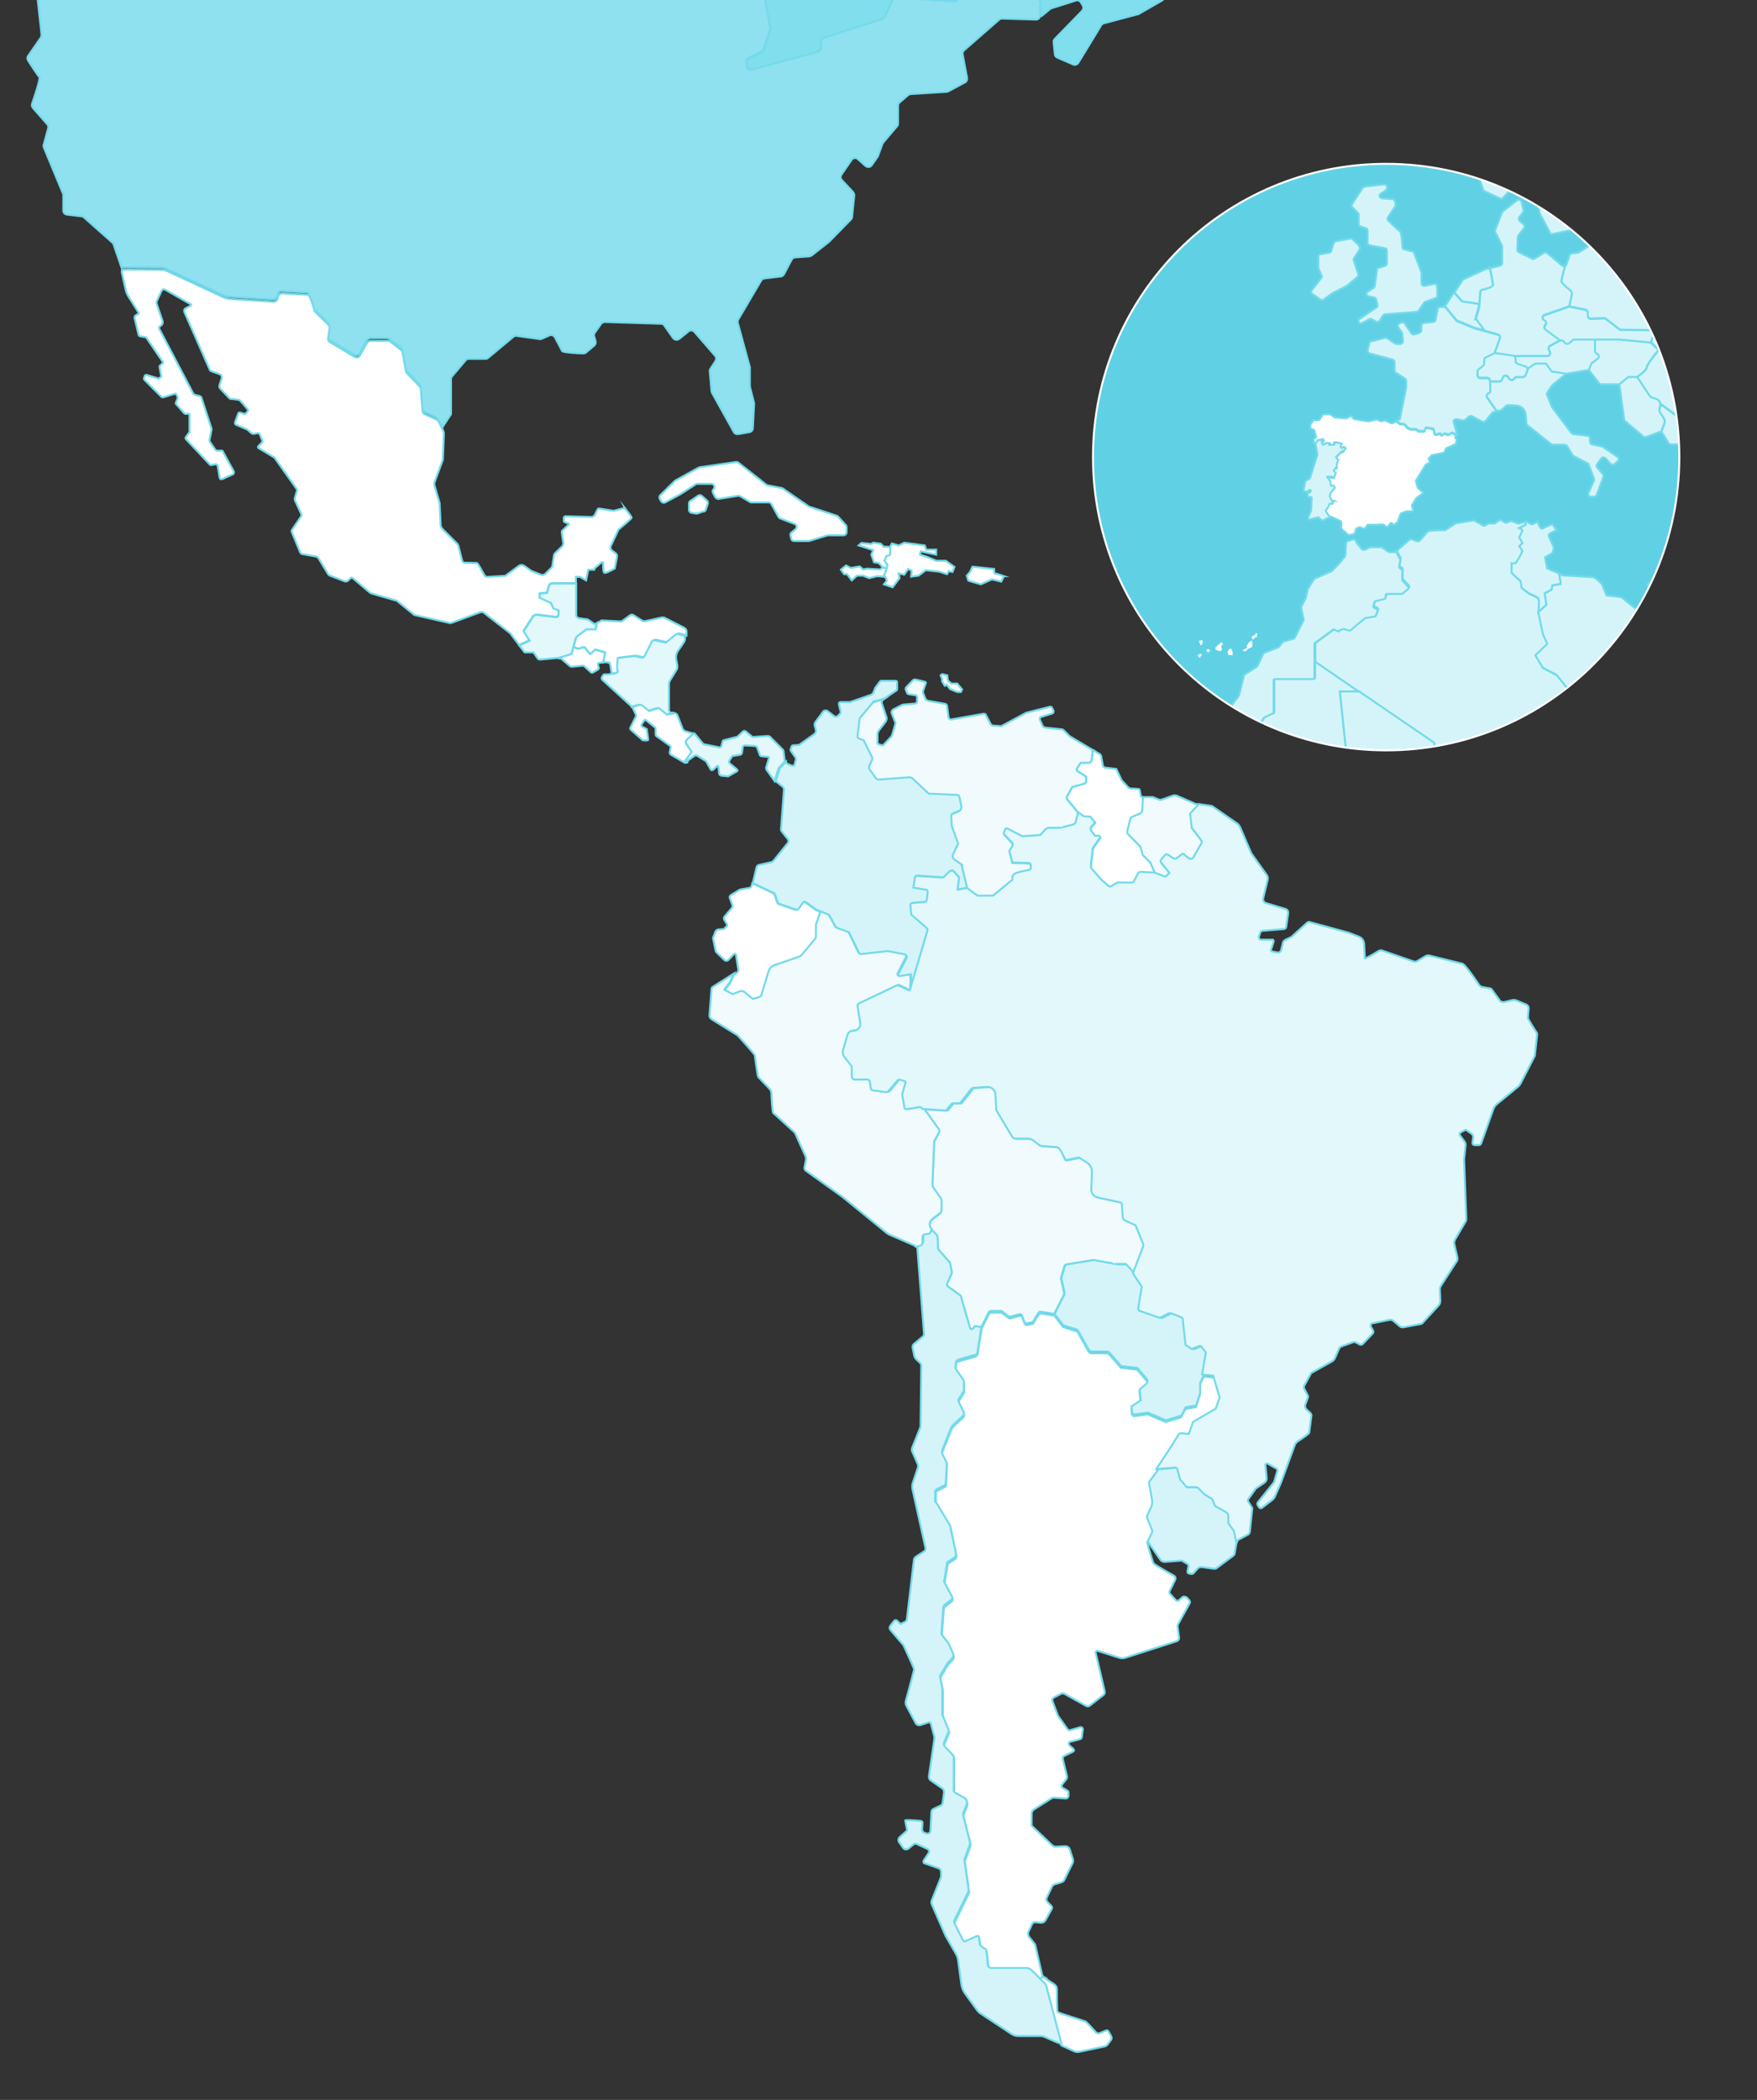 <?xml version="1.0" encoding="UTF-8"?>
<svg xmlns="http://www.w3.org/2000/svg" xmlns:xlink="http://www.w3.org/1999/xlink" version="1.1" viewBox="0 0 710.2 848.5">
  <rect x="0" y="0" width="710.2" height="848.5" fill="#333333" stroke="none"/>
  <!-- Generator: Adobe Illustrator 29.5.1, SVG Export Plug-In . SVG Version: 2.1.0 Build 141)  -->
  <defs>
    <style>
      .st0, .st1, .st2, .st3, .st4, .st5, .st6, .st7, .st8, .st9 {
        stroke-miterlimit: 10;
      }

      .st0, .st5 {
        stroke: #fff;
        stroke-width: .8px;
      }

      .st0, .st10 {
        fill: #73daeb;
      }

      .st1 {
        fill: #81deed;
      }

      .st1, .st2, .st3, .st4, .st6, .st7, .st8, .st9 {
        stroke: #73daeb;
      }

      .st1, .st2, .st3, .st4, .st6, .st8, .st9 {
        stroke-width: .8px;
      }

      .st2 {
        fill: #e3f8fb;
      }

      .st3 {
        fill: #8fe1ef;
      }

      .st4 {
        fill-rule: evenodd;
      }

      .st4, .st11, .st6, .st7 {
        fill: #fff;
      }

      .st5 {
        fill: none;
      }

      .st7 {
        stroke-width: .7px;
      }

      .st8 {
        fill: #f1fbfd;
      }

      .st9 {
        fill: #d5f4f9;
      }

      .st12 {
        clip-path: url(#clippath);
      }

      .st13 {
        fill: #60d1e5;
      }
    </style>
    <clipPath id="clippath">
      <path class="st0" d="M560.3,303.2c65.5,0,118.5-53.1,118.5-118.5s-53.1-118.5-118.5-118.5-118.5,53.1-118.5,118.5,53.1,118.5,118.5,118.5"/>
    </clipPath>
  </defs>
  <g id="circulo">
    <g>
      <path class="st10" d="M560.3,303.2c65.5,0,118.5-53.1,118.5-118.5s-53.1-118.5-118.5-118.5-118.5,53.1-118.5,118.5,53.1,118.5,118.5,118.5"/>
      <g class="st12">
        <circle class="st13" cx="555.5" cy="185.1" r="136.4"/>
        <g>
          <path id="argelia" class="st9" d="M540.8,254.7c.1,0,.3,0,.4,0l1.9-.8c0,0,.2,0,.3,0l2.4.5c.2,0,.3,0,.4-.1l2.2-1.9,3.8-3.1c0,0,.1,0,.2-.1l3.6-.6c.2,0,.3-.1.4-.3l.7-2c0-.2,0-.5-.2-.6l-1.3-.7c-.2-.1-.3-.3-.2-.5l.4-1.8c0-.2.2-.3.4-.4l3.7-.9c.2,0,.4-.2.4-.5v-1c0-.3.2-.5.5-.5h6c.1,0,.2,0,.3-.1l2.4-2c.2-.2.2-.5,0-.7l-2.4-2.6c0,0-.1-.2-.1-.3v-3.7c0-.2,0-.3-.2-.4-.4-.3-1.1-.9-1.1-1.1s.4-2.1.5-2.7c0-.1,0-.2,0-.3l-1.7-3.1c.2,0,.4-.1.6-.3l4.6-4c.3-.3.7-.3,1-.2l2.1.8c.4.1.8,0,1.1-.3,1-1.1,3-3.4,3.3-3.7.3-.4,5.5-.5,6.8-.5.2,0,.4,0,.5-.2l3.7-2.4c.1,0,.3-.1.4-.2l6.8-1.1c.2,0,.5,0,.7.1l3.3,1.9c.4.2.8.2,1.2-.1l.7-.5c.2-.2.4-.2.7-.2h1.9c.2,0,.4,0,.6-.2l1.4-1c.4-.3.8-.3,1.2,0l1.2.8c.3.2.7.2,1,0l1.1-.5c.3-.1.6-.1.8,0l2.3.9c.2,0,.4,0,.6,0l2.7-.7v1.2l-2.6,1.3s1.5.6,1.3,1c-.2.3-1.3,2.9-1.3,2.9l1.3,2.2-1.3,1.3,1.3,1.9-1.3,2.8-1.5,2.3h-1.6v3.8l2.3,2.3,1.4,1.1.4,2.8,3,2.3s3.1,1.2,3.8,2.1c.6,1,0,5.5,0,5.5l1.8,8.6,1.8,4.2-4.8,4.6,3,5,5.6,2.9,4,5-7.9,11.9-7.3,7.6-7.6,4.5-7.8,7.8-7.3,1.5-4.5.9-1.4-1.4.9-1.6v-1.7l-2.4-1.2h-1.5l-.6-.9h-2.5s-1.1-1.9-1.2-2.5c-.1-.5-2.5,0-2.5,0v-2.4l-30.3-20.7-17.8-12.2v-7.4c0-.2,0-.3.2-.4l7.4-5.4c.2-.1.4-.1.5,0l1.1.6Z"/>
          <path id="túnez" class="st9" d="M630.4,231.8l-5-2.1-.9-4.5,3.1-1.8.5-2.2s-1.7-3.6-2.1-4.7c-.3-1.2,3.2-2.1,3.2-2.1l-1.7-2.6s-3.1,1.2-4,1.8c-.9.5-2-2.8-2-2.8l-2.1,1.1-1.6-.6c-.2-.4-.7-.6-1.1-.4h0s0,0,0,0c0,0,0,0,0,0v1.2l-.4.2-2.2,1.1s1.4.6,1.3,1c0,0,0,0,0,0,0,0,0,0,0,0-.3.5-1.3,2.8-1.3,2.8l1.3,2.2-.2.2-1.1,1.1,1.3,1.9-.3.7-1,2-1,1.5-.5.8h-1.6s0,0,0,0v3.8l.7.7,1.5,1.5.8.6.6.5.2,1.2.2,1.6h0s0,0,0,0l.4.3,2.6,1.9s3.1,1.2,3.8,2.1c.6,1,0,5.5,0,5.5l3.3-3-.7-4.6,2.8-1.5.3-1.7,3.4-.6-.6-4.1Z"/>
          <path id="mauritania" class="st9" d="M549.4,279.5h-7.8l4,38.1h-49.9c-.5,0-.9-.3-1-.8l-1.5-5.5c0-.2,0-.4,0-.6l.8-2.4c0-.2,0-.5,0-.7l-1.5-4.3s0,0,0,0l-1.7-3.6h0s18.7-.5,18.7-.5c.3,0,.5-.3.5-.5l-.5-5.9c0,0,0-.2,0-.3.3-.5,1.5-2.6,1.8-2.8.3-.3,2.7-1.3,3.5-1.6.2,0,.3-.3.3-.4v-13c0-.3.2-.5.5-.5h15.5c.3,0,.5-.2.5-.5v-6.3l17.8,12.2Z"/>
          <path id="malí" class="st9" d="M595.3,311v6.5h-49.7l-4-38.1h7.8l30.3,20.7v2.4s2.4-.5,2.5,0,1.2,2.5,1.2,2.5h2.5l.6.9h1.5l2.4,1.2v1.8l-.9,1.6,1.4,1.4,4.5-.9Z"/>
          <path id="marruecos" class="st9" d="M490.8,299.6h0s0-.2,0-.2c0-.2-.1-.4,0-.6l.5-2.9c0-.2.2-.5.4-.6l2-1.6c.1-.1.3-.3.3-.4l2.3-6.3c0,0,0-.2.2-.3l4.1-5.3c0-.1.2-.3.2-.4l1-3.9,1-4.1c0-.3.2-.5.5-.6l4.6-2.9c.2-.1.3-.3.4-.4l2.3-4.9c.1-.2.3-.4.6-.5l5.4-2.1c.2,0,.3-.2.4-.3l1.5-1.8c.1-.1.3-.3.5-.3l3.8-1.1c.3,0,.5-.3.6-.5l3.5-6.9c.1-.2.1-.5,0-.7l-.9-4.1c0-.2,0-.5,0-.7l1.9-3.7c0,0,0-.2,0-.2l.7-3.1c0-.1,0-.2.1-.3l2.4-3.8c.1-.2.3-.3.5-.4l6.6-2.9c.1,0,.2-.1.3-.2l2.9-3s0,0,0,0l2.2-2.7c.1-.2.2-.4.2-.6l.3-4.8c0-.4.3-.8.7-.9l1.9-.6c.5-.2,1,0,1.3.5l.4.8c0,0,0,.1.1.2l1.9,2.3c.3.4.8.5,1.3.3l1.9-.9c.1,0,.3-.1.5-.1h4.1c.2,0,.4,0,.6.2.6.4,2,1.4,2.4,1.7.4.2,2.3,0,3.1,0l1.7,3.1c0,0,0,.2,0,.3-.1.6-.5,2.4-.5,2.7s.8.8,1.1,1.1c.1,0,.2.2.2.4v3.7c0,.1,0,.2.1.3l2.4,2.6c.2.2.2.5,0,.7l-2.4,2c0,0-.2.1-.3.1h-6c-.3,0-.5.2-.5.5v1c0,.2-.2.4-.4.5l-3.7.9c-.2,0-.3.2-.4.3l-.5,1.8c0,.2,0,.4.2.5l1.3.7c.2.1.3.4.2.6l-.7,2c0,.2-.2.3-.4.3l-3.6.6c0,0-.2,0-.2,0l-3.8,3.1-2.2,1.9c-.1.1-.3.1-.4.1l-2.4-.6c0,0-.2,0-.3,0l-1.9.8c-.1,0-.3,0-.4,0l-1.1-.6c-.2-.1-.4,0-.5,0l-7.4,5.4c-.1,0-.2.2-.2.4v13.7c0,.3-.2.5-.5.5h-15.5c-.3,0-.5.2-.5.5v13c0,.2-.1.4-.3.4-.8.4-3.2,1.4-3.5,1.6-.3.3-1.5,2.3-1.8,2.8,0,0,0,.2,0,.3l.5,5.9c0,.3-.2.5-.5.5l-18.7.5Z"/>
          <path id="portugal" class="st9" d="M538.6,202.4h1c0,0-.2,0-.2.2l-.3.9c0,0-.1.2-.2.2h-1c0,0-.2,0-.2.1l-.5,1.2s0,0,0,0l-1,1.4c0,0,0,.2,0,.2l1.5,2.3-3,1.4c-.1,0-.3,0-.4,0l-1.3-1.2c-.1,0-.2-.1-.4,0-.7.2-3.3.8-3.4.9-.1,0-.3-.4-.4-.7,0,0,0-.2,0-.3l1.2-2.8s0,0,0-.1l.2-4.9c0-.2-.2-.4-.4-.4h-.8c-.2,0-.4-.2-.4-.4v-.7c0-.1,0-.3.2-.4l.9-.6c.2-.1.2-.4.1-.5h0c-.1-.3-.5-.4-.7-.2l-.7.7c-.1.1-.3.2-.4,0l-.8-.3c-.2,0-.3-.3-.3-.5l.7-3.3c0-.1,0-.2.2-.3l1.5-.9c0,0,.2-.1.2-.2l3-9.4c0,0,0-.1,0-.2l-.9-4.9s1.1-.7,1.1-.8v-.5l2.3-.5-.3.6h.7v.3l-.7.7.4.7,1.5-.8,1.3.2-.2.6h1.8v-1h.5c0-.1.6,0,.6,0l2.1.5-.5,1.3.5.5.8-.5.8.6-1.2,1.7-1,.2-.7.9-1,.9.9,1-.6,1.8v1.8h-.6c0,0-.6.9-.6.9l.8.9-.8,2.1-2.5-.2,1,1.3.3,1.9h1.1l.5.9-1.7,2.1-.4,1.4,1,1.8Z"/>
          <path id="españa" class="st9" d="M539.5,202.4h-1l-1-1.8.4-1.4,1.7-2.1-.5-.9h-1.1l-.3-1.9-1-1.3,2.5.2.8-2.1-.8-.9.6-.9h.6c0,0,0-1.7,0-1.7l.6-1.8-.9-1,1-.9.7-.9,1-.2,1.2-1.7-.8-.6-.8.5-.5-.5.5-1.3-2.1-.5h-.6c0,0-.5,0-.5,0v1h-1.8l.2-.6-1.3-.2-1.5.8-.4-.7.7-.7v-.3h-.7l.3-.6-2.3.5v.5c0,.1-1.1.8-1.1.8l-.3-1.4c0-.1,0-.3.1-.4l.8-.6c.1-.1.2-.3.1-.4l-.7-2.5c0-.1-.1-.2-.3-.3l-1-.3c-.2,0-.3-.2-.3-.4v-1.1c0,0,0-.2,0-.2l1.1-1.6c0-.1.2-.2.3-.2h2c.1,0,.3-.1.3-.2l1.3-2c0-.1.2-.2.3-.2h2.4c0,0,.2,0,.3,0l1.7,1.3c0,0,.1,0,.2,0l4.4.4c0,0,.2,0,.3,0l1.5-.9c.2-.1.4,0,.5,0l.9,1.1c0,0,.2.1.3.1l5.4.9s.1,0,.2,0l3.3-.7c0,0,.2,0,.3,0l1.5.7c.1,0,.2,0,.3,0l1-.4c.1,0,.2,0,.3,0l2.7,1.2c.1,0,.2,0,.3,0l1.5-.7,1.6,1.1c0,0,.1,0,.2,0l1.5.2c.1,0,.2,0,.3.2l.9,1.2c0,0,.1.1.2.1l1.2.5c0,0,.1,0,.2,0h1.7c0,0,.2,0,.2,0l1.1.8c0,0,.2,0,.2,0h2c.2,0,.4-.2.4-.4v-.6c0-.3.2-.4.5-.4.9.1,2.6.4,2.8.5s.4,1.3.5,1.9c0,.2.2.3.4.3h.7c0,0,.1,0,.2,0l.6-.3c.2,0,.4,0,.5.1l.2.3c.1.2.4.2.6.1l.7-.5c.1,0,.3,0,.4,0l1.1.4c.1,0,.3,0,.4,0l1-.7c.1,0,.3,0,.4,0l1.8.8c0,.2-.2.3-.3.3-.3,0-.4.4-.3.6l.5.7c0,0,0,.2,0,.3l-.2,1.2c0,.1-.1.2-.2.3l-3.7,1.7c-.1,0-.2.1-.2.2l-.5,1.3c0,.1-.2.2-.3.3l-4.8,1c0,0-.2,0-.2.1l-1.1,1.2c-.1.1-.2.4,0,.5l.4.6c.1.2,0,.5-.1.6l-1.3.7c0,0-.1,0-.2.1l-4,6.5c0,0,0,.2,0,.3l.7,2.5c0,0,0,.2.1.2l1.9,1.6c.2.2.2.5,0,.6l-2.5,1.8s0,0-.1.1l-1.7,2.9c0,.1,0,.2,0,.3l.5,1.6c0,.3-.1.6-.4.5h-1.9c0-.1-.1-.1-.2-.1l-2.4.9c-.1,0-.2.1-.2.2l-1.1,3.1c0,0,0,.1-.1.2l-1.3,1c-.2.2-.5.1-.6,0l-.2-.4c0-.1-.2-.2-.3-.2h-.2c-.1,0-.3,0-.4.2l-.7,1.1c0,.1-.2.2-.4.2h-.6c-.1,0-.2,0-.3-.2l-.4-.5c0-.1-.2-.2-.4-.2h-1.5c0,.1,0,.1,0,.1h-4.6c-.2,0-.3,0-.4.2l-.5.9c0,.1-.1.2-.3.2l-.6.2c0,0-.2,0-.3,0l-1-.5c0,0-.2,0-.3,0l-1.2.4c-.1,0-.2.1-.3.3l-.5,1.7c0,.1-.1.2-.3.3l-1.8.5c-.1,0-.3,0-.4,0l-2.8-2.5c0,0-.1-.2-.1-.3v-2.5c0-.2-.1-.3-.3-.4l-4-1.8c-.1,0-.2,0-.3,0h-.2c0,0-1.5-2.2-1.5-2.2,0,0,0-.2,0-.2l1-1.4s0,0,0,0l.5-1.2c0,0,.1-.1.2-.1h1c0,0,.2,0,.2-.2l.3-.9c0,0,.1-.2.2-.2Z"/>
          <path id="bulgaria" class="st9" d="M671,164.3c.1-.3.1-.6.1-.9h.2s5.3,3.9,5.3,3.9c.6.4,1.3.6,2,.4,2.1-.5,6.5-1.6,6.7-1.4.2.1,2.5-1.3,3.8-2.2.6-.4,1.3-.5,2-.3l6.2,1.9v.5c0,.4-.2.8-.6,1l-1.6.8c-.4.2-.6.6-.6,1l.2,5.7c0,.6-.5,1.2-1.1,1.2h-4.1c-.5,0-.9.3-1,.7l-.9,2.3c-.2.4-.6.7-1,.7h-11.1c-.4,0-.7-.2-1-.5l-2.4-3.9c-.2-.3-.6-.5-1-.5l.5-.3,1.2-3.1c.3-.8.2-1.6-.3-2.3l-1.3-1.8c-.5-.6-.6-1.4-.3-2.1l.2-.7Z"/>
          <path id="serbia" class="st9" d="M672.4,168.9c.5.7.6,1.5.3,2.3l-1.2,3.1-.5.3c-.1,0-.3,0-.4,0l-5.2,2c-.4.1-.8,0-1.1-.2l-7.4-6.2c-.2-.2-.4-.4-.4-.7l-1.8-13.3c0-.5-.5-.9-1-1h.9s3.7-3,3.7-3h3.5l4.9,7.5c.3.4.7.8,1.2.9l1.6.5c.9.3,1.5,1.1,1.6,2.1,0,.3,0,.6-.1.9l-.2.7c-.2.7-.1,1.5.3,2.1l1.3,1.8Z"/>
          <path id="rumania" class="st9" d="M670.8,141.5l7.2.4c.1,0,.2,0,.3,0l7.2-1.6c.4,0,.8,0,1.1.3l6.8,7.6c.2.2.3.5.3.8v4c0,.5.3.9.7,1l5.9,2.3c.3.1.6.4.7.7l.5,1.5c.2.7-.3,1.5-1.1,1.5h-2.1c-.6,0-1.1.5-1.1,1.2v4.3c.1,0-6.1-1.9-6.1-1.9-.7-.2-1.4-.1-2,.3-1.3.9-3.7,2.4-3.8,2.2-.2-.2-4.6.9-6.7,1.4-.7.2-1.4,0-2-.4l-5.3-3.9h-.2c0-.9-.7-1.7-1.6-2l-1.6-.5c-.5-.2-.9-.5-1.2-.9l-4.9-7.5s3.9-2.6,3.9-3.9,4.8-6.9,4.8-6.9h0c.1,0,.2,0,.4,0Z"/>
          <path id="hungría" class="st9" d="M670.1,141.2c0,0,.2.2.3.2h0c0,0-4.8,5.7-4.8,7s-3.9,3.9-3.9,3.9h-3.5l-3.7,3h-7.2c-.3,0-.7-.2-.9-.4l-3.8-4.9c-.1-.2-.3-.3-.5-.4v-.2c0,0,1-2.3,1-2.3,0-.2.2-.3.4-.5l2.2-1.7c.7-.5.6-1.6-.2-1.9l-.3-.2c-.4-.2-.6-.6-.6-1v-4.7h9.9s0,0,.1,0l12.5,1.3h.3c0,.2.2.4.3.5l2.4,2.2Z"/>
          <path id="italia" class="st9" d="M617.5,148.9l3.2-2.1h4.3l2.3,3.2,5.9.9h0c0,0-.2.1-.3.2l-5.6,4.7c0,0-.2.2-.2.3l-1.7,2.6c-.2.3-.2.7,0,1l1.8,4.5c0,0,0,.2.1.3l7.9,10.5c.2.2.5.4.8.4l5.7.7c.6,0,1,.5,1,1.1v1.3c0,.5.4,1,.9,1.1l3.9.8c.1,0,.3,0,.4.2l5.9,4c.6.4.7,1.3.1,1.8l-1.3,1.1c-.5.4-1.2.4-1.6-.1l-2-2.2c-.5-.5-1.3-.5-1.7,0l-1.7,2.3c-.3.4-.3,1,0,1.4l2.3,2.7c.3.3.3.7.2,1.1l-2.7,7.3c-.2.4-.6.7-1.1.7h-1.2c-.8,0-1.4-.8-1-1.6l2.2-4.9c.1-.3.1-.6,0-.8l-2.1-5.6c0-.3-.3-.5-.5-.6l-5.6-2.9c-.2,0-.3-.2-.4-.4l-2.3-3.7c-.2-.3-.6-.5-1-.5h-4.7c-.3,0-.5,0-.7-.2l-9.6-7.7c-.2-.2-.4-.5-.4-.8l-.3-3.5c-.2-2-1.8-3.5-3.7-3.6l-3.4-.2c-.3,0-.6,0-.8.3l-1.8,1.6c-.2.2-.4.3-.6.3l-1.4.2-3.9-5.6c-.4-.6-.2-1.4.4-1.7h.3c.4-.3.7-.8.6-1.2v-3.4c-.1,0,3.6,0,3.6,0,.5,0,.9-.3,1.1-.7l.4-1c.3-.8,1.5-1,2-.2l.6.8c.4.6,1.3.7,1.8.1l.4-.4c.2-.2.5-.4.8-.4h2.4c.5,0,.9-.3,1.1-.7l.9-2.1c0-.2.1-.4,0-.6h0Z"/>
          <path id="suiza" class="st9" d="M617.5,148.9c0,.2,0,.4,0,.6l-.9,2.1c-.2.4-.6.7-1.1.7h-2.4c-.3,0-.6.1-.8.4l-.4.4c-.5.5-1.4.5-1.8-.1l-.6-.8c-.5-.7-1.7-.6-2,.2l-.4,1c-.2.4-.6.7-1.1.7h-3.7v-.4c0-.6-.5-1.1-1.2-1.1h-2.7c-.6,0-1.2-.5-1.2-1.2v-1.5c0-.4.2-.7.4-.9l1.9-1.5c.3-.2.4-.6.4-.9v-1.5c0-.4.3-.8.7-1l3-1.4c.1,0,.3-.2.4-.3h0c0,0,7.7,1.2,7.7,1.2.2,0,.3,0,.4.1h0c.3.2.6.6.6,1v1c0,.5.3.9.8,1.1l3.2,1.1c.4.1.7.5.8.9Z"/>
          <path id="austria" class="st9" d="M612.2,143.9h13.3c.8,0,1.4-.9,1-1.7l-.4-.9c-.3-.6,0-1.2.5-1.5l4-2.2c.5-.3,1.1-.2,1.4.2l.6.7c.4.4,1.1.5,1.6.1l1.6-1.3c.2-.2.4-.2.7-.2h8.2v4.7c0,.4.2.8.6,1l.3.2c.8.4.9,1.4.2,1.9l-2.2,1.7c-.2.1-.3.3-.4.5l-1,2.3v.2c-.3,0-.5,0-.7,0l-8.1,1.4c0,0-.2,0-.3,0h0s-5.9-.9-5.9-.9l-2.3-3.2h-4.3l-3.2,2.1h0c0-.4-.3-.8-.8-.9l-3.2-1.1c-.5-.2-.8-.6-.8-1.1v-1c0-.4-.2-.8-.6-1Z"/>
          <path id="república-checa" class="st9" d="M655.4,133.3l13.9.2c0,0,0,.1,0,.2l-1.8,4c0,.2-.1.5,0,.7h-.3c0,0-12.5-1.2-12.5-1.2,0,0,0,0-.1,0h-18.1c-.3,0-.5,0-.7.2l-1.6,1.3c-.5.4-1.2.3-1.6-.1l-.6-.7c-.4-.4-.9-.5-1.4-.2l-5.8-4.3c-.5-.4-.7-1.1-.3-1.6l.3-.5c.4-.6.2-1.4-.5-1.7-.5-.2-.7-.6-.7-1.1s.3-.9.8-1.1l9.7-3.4c0,0,.2,0,.3,0,.1,0,.2,0,.3,0l6.3,1.3c.5.1.9.6.9,1.1v1.3c0,.7.5,1.2,1.2,1.2l5.3-.2c.3,0,.5,0,.7.2l5.6,4.3c.2.1.4.2.7.2Z"/>
          <path id="polonia" class="st9" d="M634.6,123.8c-.1,0-.2,0-.3,0h0s1-4.5,1-4.5c.2-.7,0-1.4-.6-1.9-1.3-1.1-3.6-3.1-3.6-3.6s1.5-6.3,1.5-6.3c.3-.1.5-.3.6-.7l1.2-3.6c.1-.4.5-.7.9-.8l2.5-.3c.2,0,.3,0,.5-.2l6.1-3.9c0,0,.2-.1.3-.1l2.1-.6c.5-.1,1.1.1,1.3.7l1.5,3.6c.2.4.6.7,1,.7h4.1c.3,0,.7-.2.9-.4l1-1.3c.2-.3.6-.4.9-.4l8.5.4c.4,0,.8.3,1,.6l4,7.8c.1.3.2.6,0,.9l-1,2.9c0,.2,0,.5,0,.7l1.2,3.5,1.2,4.2c0,.2.2.4.4.5l2.1,1.8c.3.2.4.5.4.9v1.2c0,.4-.2.8-.6,1l-4.9,2.8c-.4.2-.6.6-.6,1v2.8c0,0,0,.2,0,.2l-13.9-.2c-.2,0-.5,0-.7-.2l-5.6-4.3c-.2-.2-.5-.2-.7-.2l-5.3.2c-.7,0-1.2-.5-1.2-1.2v-1.3c0-.5-.4-1-.9-1.1l-6.3-1.3Z"/>
          <path id="alemania" class="st9" d="M604.3,142.1l2-5.5c.2-.6-.1-1.3-.8-1.5l-5.4-1.5-3.5-4.7,1.4-4.9c0-.3,0-.6,0-.8h0s.4-5.1.4-5.1c0-.5.3-.9.8-1,1.4-.4,4.3-1.2,4.3-2s-1.2-6.8-1.2-6.8l4-.9c.5-.1.9-.6.9-1.1v-6.6c0-.2,0-.3-.1-.5l-2.7-5.4c-.1-.3-.2-.6,0-.9l2.7-7c0-.2.2-.3.4-.5l5.7-4.5c.6-.5,1.6-.2,1.8.6l.8,3.4c0,.3,0,.7-.2.9l-1.5,2c-.3.5-.3,1.1.2,1.5l1.6,1.4c.5.4.5,1.1.1,1.5l-2.3,3c-.1.2-.2.4-.2.7l-.2,5c0,.4.2.8.6,1l5.3,2.6c.3.2.8.2,1.1,0l3.7-2.3c.4-.3.9-.2,1.3,0l6.1,5.1c.4.3.8.3,1.2.1,0,0-1.5,5.7-1.5,6.3s2.3,2.5,3.6,3.6c.6.5.8,1.2.6,1.9l-1,4.5h0c-.1,0-.2,0-.3.1l-9.7,3.4c-.5.2-.8.6-.8,1.1s.2.9.7,1.1c.7.3.9,1.1.5,1.7l-.3.5c-.4.5-.2,1.2.3,1.6l5.8,4.3-4,2.2c-.5.3-.8,1-.5,1.5l.4.9c.4.8-.2,1.7-1,1.7h-13.3c-.1,0-.3-.1-.4-.1l-7.7-1.1h0c.1-.2.2-.3.2-.4Z"/>
          <path id="países-bajos" class="st9" d="M602.2,108.3s1.2,5.8,1.2,6.8-2.9,1.6-4.3,2c-.5.1-.8.5-.8,1l-.4,5.1c-.2-.3-.4-.5-.8-.5l-6-.9-3.2-3.6,3.3-5c.1-.2.3-.3.5-.4l8.9-4.1c0,0,.1,0,.2,0l1.5-.3Z"/>
          <path id="bélgica" class="st9" d="M596.5,128.8l3.5,4.7-3.7-1s0,0-.1,0l-7-2.9c-.2,0-.3-.2-.5-.3l-4.6-5.6h-.6c.4,0,.7-.2.9-.5l3.3-5,3.2,3.6,6,.9c.3,0,.6.3.8.5h0c.1.2.2.5,0,.8l-1.4,4.9Z"/>
          <path id="francia" class="st9" d="M588.9,175v.6s0,0,0,0l-1.8-.8c-.1,0-.3,0-.4,0l-1,.7c-.1,0-.2,0-.4,0l-1.1-.4c-.1,0-.3,0-.4,0l-.7.5c-.2.1-.5,0-.6-.1l-.2-.3c-.1-.2-.3-.2-.5-.1l-.6.3c0,0-.1,0-.2,0h-.7c-.2,0-.4-.1-.4-.3-.1-.6-.3-1.7-.5-1.9s-1.9-.4-2.8-.5c-.2,0-.5.2-.5.4v.6c0,.2-.2.4-.4.4h-2c0,0-.2,0-.2,0l-1.1-.8c0,0-.2,0-.2,0h-1.7c0,0-.1,0-.2,0l-1.2-.5c0,0-.1,0-.2-.1l-.9-1.2c0,0-.2-.2-.3-.2l-1.5-.2c0,0-.1,0-.2,0l-1.6-1.1,1.4-.6,2.6-12.8s0,0,0-.1v-2.6c0-.4-.2-.7-.5-.9l-3.7-2.4c-.3-.2-.5-.6-.5-.9v-3.3c0-.5-.3-1-.8-1.1l-9.3-2.5c-.6-.2-.9-.8-.8-1.3l.7-2.8c0-.4.4-.7.8-.8l5.6-1.4c.3,0,.6,0,.9.2l3.1,2.1c.2.1.5.2.7.2h1.5c.6-.2,1.1-.7,1-1.3l-.3-2.9c0-.2,0-.4-.2-.5l-1.4-2c-.4-.6-.1-1.4.5-1.7l.8-.3c.5-.2,1,0,1.3.4l2.7,4c.3.4.8.6,1.3.4l1.9-.6c.5-.1.8-.6.8-1.1v-1.8c0-.6.4-1,1-1.1l3.8-.4c.5,0,.9-.4,1-.9l.8-4.3c0-.5.6-.9,1.1-.9h1.9l4.6,5.6c.1.1.3.3.5.3l7,2.9s0,0,.1,0l3.7,1,5.4,1.5c.7.2,1,.9.8,1.5l-2,5.5c0,.1-.1.3-.2.4s-.2.2-.4.3l-3,1.4c-.4.2-.7.6-.7,1v1.5c0,.4-.2.7-.4.9l-1.9,1.5c-.3.2-.4.6-.4.9v1.5c0,.6.5,1.2,1.2,1.2h2.7c.6,0,1.1.5,1.2,1.1v.4s.1,3.4.1,3.4c0,.5-.2.9-.6,1.1h-.3c-.6.5-.8,1.3-.4,1.8l3.9,5.6-1.2.2c-.3,0-.6.2-.7.4l-2.6,3.2c-.3.4-.9.5-1.4.3l-4.1-2.2c-.4-.2-.9-.2-1.3.2l-1.4,1.2c-.3.2-.6.3-1,.3l-2.5-.5c-.6-.1-1.2.3-1.3.9l1.5,5.2Z"/>
          <path id="reino-unido" class="st9" d="M581,115.6v3.9c0,.4-.3.8-.6.9l-4.3,1.6c-.2,0-.4.2-.5.4l-2.2,3.2c-.2.2-.4.4-.7.4l-12.8,1c-.3,0-.6.2-.8.4l-1.5,2.3c-.3.4-.9.6-1.3.3l-1.9-1c-.3-.2-.6-.2-.9,0l-3,1.6c-.7.3-1.4-.1-1.4-.9s.2-.6.4-.8l6.9-4.7c.3-.2.5-.7.4-1.1l-.6-2.2c0-.4-.4-.6-.8-.7l-2.3-.5c-.9-.2-1.1-1.3-.3-1.8l2.5-1.6c.2-.2.4-.4.4-.7l.9-6.6c0-.4.3-.7.7-.8l2.6-.8c.4-.1.7-.5.7-.9v-5.2c0-.5-.3-.9-.8-1l-6.2-1.2c-.5,0-.8-.5-.8-1v-5c0-.4-.3-.8-.7-.9l-2.2-.7c-.4-.1-.7-.5-.7-.9v-3.9c0-.3-.1-.5-.3-.7l-2.3-2.3c-.3-.3-.4-.8-.1-1.2l4.4-6.7c.2-.2.4-.4.7-.4l7.9-.9c.6,0,1.1.4,1.1,1v.6c0,.3-.2.6-.4.8l-2.1,1.4c-.8.5-.5,1.7.5,1.8l4.3.4c.4,0,.8.3.9.7l.3,1.3c0,.3,0,.5-.1.8l-3,4.6c-.3.4-.2.9.1,1.2,1.3,1.3,4.4,4.2,4.8,4.4.5.1.9,4.6,1,6.4,0,.4.3.8.8.9l3.2.8c.3,0,.6.3.7.6l3,8.1c0,.1,0,.2,0,.3v3.9c0,.6.6,1.1,1.2,1l3.9-.8c.6-.1,1.2.3,1.2,1Z"/>
          <path id="irlanda" class="st9" d="M549.4,99.5c.3.3.4.8.2,1.2l-2.3,3.7c-.2.2-.2.5-.1.8l1.8,5.6c.1.4,0,.8-.3,1.1l-4.3,3.6c0,0-.1,0-.2.1l-4.9,2.5s0,0-.1,0l-4.3,3c-.3.2-.8.2-1.1,0l-3.4-2.4c-.5-.3-.5-1-.2-1.4l3.9-5c.2-.3.3-.7.1-1l-1.3-2.9c0-.1,0-.3,0-.4v-4.4c.1-.5.5-.9.9-.9l3.5-.6c.4,0,.7-.3.8-.7l1-3.2c.1-.3.4-.6.8-.7l5.8-1.1c.3,0,.6,0,.9.2l3,2.8Z"/>
          <path id="egipto" class="st9" d="M741,283.3h-13.2l-3.3,1.2h-34.5c-.5-12.9-1.2-37.2-1.2-37.2l-1.7-2.7,1.4-2.8-.2-3.6,10.5,1.9,8.1,1.7,7.2-2.9,7,.7,6.7.7,2.2-1.4,3.6,9.5-2.2,6.9-2.7.5-4.5-5.5-3.6-3.4-1.4,1.6,3.8,5.4s4.8,4.8,5,5.8c.2,1,.9,5.2.9,5.2l6.9,8.5v2.2l-1,.3,1,3.9s4.3,2.1,4.8,2.4c.1,0,.3.4.5.9Z"/>
          <path id="sudán" class="st9" d="M750.9,302.4l-6.7,5.6-1,10.7-66.2,21.3h-3.9c0,.1,4.1-5,4.1-5h4.7l.8-3-1.7-.8-.9-3.8h-2l-.9-1.5,1.4-2.4v-2.4l4.1-5.1v-3.3h3.9v-20.3s3.9.3,3.8,0c0,0-.2-3.3-.3-7.9h34.5l3.3-1.2h13.2c.6,1.3,1.4,3.6,1.4,3.6l2.2,11.6,6.4,3.9Z"/>
          <path id="camerún" class="st9" d="M686.6,295.3v17.3h-3.9v3.3l-4.1,5.1v2.4l-1.4,2.4.9,1.5h2l.9,3.8,1.7.8-.8,3h-4.7l-4.1,5.1-28.6,1,.2-3.2h5.5l-2.6-3.9-1.1-6.2-3-3.4s0,0,0,0l-2-2.2v-4.6l8.4-9.6-.2-10.8,1.9-4.8-3.4-4.1s-.2-3.4,0-3.8c.2-.4-1.7-5.8-1.7-5.8l4.6-1.9,35.7,18.6Z"/>
          <path id="nigeria" class="st9" d="M648,288.3l3.4,4.1-1.9,4.8.2,10.8-8.4,9.6v4.6l-4.1,2.7s-4.1-1.1-4.6-1.3-6.2,0-6.2,0l-1.9,2.7-5.1-2-2.1-1.1-2.8.2-2.7.9-3.9-3.1h-7.9l-2.2,7,1.7,2.6-1.7,7.6-3.1,4.6.7-25.3v-6.5l7.3-1.5,7.8-7.8,7.6-4.5,7.3-7.6,7.9-11.9,9.2,2.5,3.8-1.6s1.9,5.5,1.7,5.8c-.2.4,0,3.8,0,3.8Z"/>
          <path id="libia" class="st9" d="M690.3,292.4c.2.3-3.8,0-3.8,0v2.9l-35.7-18.6-4.6,1.9-3.8,1.6-9.2-2.5-4-5-5.6-2.9-3-5,4.8-4.6-1.8-4.2-1.8-8.6,3.3-3-.7-4.6,2.8-1.5.3-1.7,3.4-.6-.6-4.1,1.4.6s11.6.6,12.5.8,3.3,2.7,3.3,2.7l1.9,4.6,6,.7s7,6,7.8,5.7c.8-.3,4.5-5,4.5-5l-1.7-6,4.5-3.7,8,1,2.1,3.5,7.5,1.5.2,3.6-1.4,2.8,1.7,2.7s.7,24.3,1.2,37.2c.2,4.6.3,7.8.3,7.9Z"/>
          <path id="letonia" class="st9" d="M683,88.3l3.6,5.6-5,3.5-5.2-2.9-4.7-1.9-2.4,1.9-2.2-1.9-7.4,1.9c-.8-.3-1.4-.5-1.4-.6-.2-.2-3.7-7.1-3.7-7.1,0,0,5.9-2.3,5.1-2.9-.8-.6-.9-4,0-4.2.9-.2,5.3-.6,5.1,0-.2.6-1.5,5.2,0,5.2s3.8-1.9,5-2.8l3.2,3.2h6.3l3.6,3Z"/>
          <path id="lituania" class="st9" d="M666.1,100.6h-1.3c0,0,0-.2,0-.2v-4s-3.1-1.1-5.1-1.9l7.4-1.9,2.2,1.9,2.4-1.9,4.7,1.9,5.2,2.9-3.8,2.7-.2,4.9-6.5,4-4-7.8c-.2-.4-.5-.6-1-.6Z"/>
          <path id="bielorrusia" class="st9" d="M705.5,108.9l-1.2,3.3h-2.8l-1.2,1.3,2.6,2.3v4l-3.5-1.5-2.1,5-13-1.4-5-2.1-6.5,2.1c-.2-.1-.3-.3-.4-.5l-1.2-4.2-1.2-3.5c0-.2,0-.5,0-.7l1-2.9c.1-.3,0-.6,0-.9l6.5-4,.2-4.9,3.8-2.7,5-3.5,9.3,2.5,1.5,4.9,8.2,7.6Z"/>
          <path id="rusia" class="st9" d="M704.4,112.2l1.2-3.3-8.2-7.6-1.5-4.9-9.3-2.5-3.6-5.6-3.6-3,4.7-3.6-4.7-5.1,2.3-4.5-1.6-4.1,1.6.5,3.7-3.6h4.8l-8.6-7.1-10.3,6.3-6.1.4-8.9-3.6-3.1-11.7,1.4-7.8,8.7-8.6,4-1.5-.2-7.1-7.2-3.1-6.8,3.4-1.4,8.2,1.4,3.1-13.6,13.6.8,11.3,6,4.2v5.7l-4.1,3.7-2.7,4,1.4,4.4-3.6,4.4v5.5l-6.5,1.3-3.9.8-4.6-8.6-2.3-13.6-4.4-1.1-8.6,9.1-7.3-3.4-2.9-8,.7-10.3-3.9-6.1,5-6.1,8.4-3.2,8.6-5.2,6-19.9,11.2-14.7,4.3-11.5,15.7-10.1,19.7-.8,8.7,1.1s-4.2,3.8-3.6,4.2c.6.4,10.1,5,11.1,5s9.9,0,12.4,1.1,20.3,12.8,20.3,12.8l-2.5,10.3s-6.7,2.9-7.3,2.7-12.8-5.9-12.8-5.9l-7.3-2.1s-1.3,1.9-.8,2.5,8.8,5.9,9,6.5c.2.6,4.2,11.1,4.2,11.1l7.3,4s10.9,2.7,16.1,5.2c5.2,2.5,36.9,56.6,36.9,56.6,0,0-4.2,27.3-4.2,29.5s-10.1,30.9-10.1,30.9l-14.1,1.3-7.1-3.9,3.4-4.3,1.3-6.6-2.3-3,6.7-1.4s-1.4-3.8-1.9-4.3c-.5-.6,3.5-3,3.5-3l-1.6-3.5h-4l-6.1-2.3h-8.2l-1.6-6h-5.6l-3.1-6.2h-9.2l1.2-1.3h2.8Z"/>
          <path id="ucrania" class="st9" d="M669.3,133.5c0,0,0-.2,0-.2v-2.8c0-.4.2-.8.6-1l4.9-2.8c.4-.2.6-.6.6-1v-1.2c0-.3-.1-.6-.4-.9l-2.1-1.8,6.5-2.1,5,2.1,13,1.4,2.1-5,3.5,1.5v-4l-2.6-2.3h9.2l3.1,6.2h5.6l1.6,6h8.2l6.1,2.3h4l1.6,3.5s-4,2.4-3.5,3c.5.6,1.9,4.3,1.9,4.3l-6.7,1.4-10.9,5.9-2.5,4.7,3.4,1.3,4.4-1.3-.6,4.3s-5.5.1-6.1.9-3.8,2.7-3.8,2.7c0,0-1.7-4.5-2.3-4.7-.6-.3-2.5-.3-2.5-.3l.4-3,3.4-1.1-.2-1.5h-6.5l-2.9-3.4-4.8,3.4-1,7.4-4.4-1.7c-.4-.2-.7-.6-.7-1v-4c0-.3-.1-.5-.3-.7l-6.8-7.6c-.3-.3-.7-.4-1.1-.4l-7.2,1.6c-.1,0-.2,0-.3,0l-7.2-.4c-.1,0-.3,0-.4,0-.1,0-.2-.1-.3-.2l-2.4-2.2c-.2-.2-.3-.4-.3-.6,0-.2,0-.5,0-.7l1.7-4c0,0,0-.1,0-.2Z"/>
          <g>
            <polygon class="st9" points="735.9 233.9 737.8 243 733.6 248.5 730 239 731.3 235 732.7 229.4 736.7 223.3 739.7 226 737.8 227.3 735.7 232.7 735.9 233.9"/>
            <path class="st9" d="M749.7,229.4l2.3,6.5-7.9,3.6,4,4.7-1,4.2h-3l-4.3,3.6-7-.9.9-2.7,4.2-5.5-1.9-9.1h3.8s1.4,2,1.9,1.1c.2-.4,3.9-3,7.8-5.8v.2Z"/>
            <polygon class="st9" points="796.8 246 793.8 249.2 794.4 252.8 790.9 254.2 784 251.3 786.4 247.3 790.9 247.3 796.8 246"/>
            <polygon class="st9" points="834.4 266.8 834.4 273.9 832.4 277.7 830.8 281.4 827.9 284.5 818.8 284.5 816.4 281.9 814.3 276.8 822.9 277.7 825.3 275.2 829.2 272.1 832.1 265 834.4 266.8"/>
            <polygon class="st9" points="847.9 278.7 853.2 284.5 851 292.2 846.3 298.5 840.7 305.3 838.2 309 835.4 309 834.5 312 831.6 314 826.3 313.8 824.1 314.6 820.8 310.9 820.8 308.2 817.4 305.5 817.4 301.5 823.4 299.7 829.8 298.5 830.8 286.6 827.9 284.5 830.8 281.4 832.4 277.7 834.4 273.9 834.4 266.8 835.7 267.8 837.2 273.3 841.4 278.7 847.9 278.7"/>
            <polygon class="st9" points="820.8 310.9 824.1 314.6 820.2 316.1 816.4 321.1 799 327.4 792.2 330.5 787.8 330.3 786.2 332.9 781.6 332.9 776.9 332 775.5 328.1 773.3 316.1 776.4 314.6 776.4 310.3 779.3 309 781.9 311.7 785.9 311.7 789.9 314.6 792.3 316.1 794.7 314.6 799.4 307.4 815.6 302.1 817.4 301.5 817.4 305.5 820.8 308.2 820.8 310.9"/>
            <path class="st9" d="M830.8,286.6l-1,11.9-6.4,1.2-6,1.9-1.9.6-16.2,5.3-4.6,7.3-2.4,1.5-2.4-1.5-4-2.9h-4l-2.6-2.8-2.9,1.3v4.3l-3.1,1.5-.3-1.5-3.5-4.3-3.2-5.4-4.3-7.6-4.3-.7s-2.9-4.5-3.4-5c-.5-.5,0-7,0-7l-3.4-5.8h-4.3l-1.9-3.5s.2-3,0-3.5c-.2-.5-4.6-6.7-4.6-6.7l-8.7-9.6,1.4-4.2,7,.9,4.3-3.6h3l1-4.2-4-4.7,7.9-3.6h5.1l18.9,12.6,2.4,3.6,5.6-.8,6.9,2.9,3.5-1.4,3.2.6.8,4.3,3.7,2.2,3,5.8,2.6,5.6,1.8-1-.6-4.6,3-.7,1.8,2.6-1.1,4.5,1.7,4.6,2.1,5.1,2.3,2.6h9.1l2.9,2Z"/>
          </g>
        </g>
      </g>
      <path class="st5" d="M560.3,303.2c65.5,0,118.5-53.1,118.5-118.5s-53.1-118.5-118.5-118.5-118.5,53.1-118.5,118.5,53.1,118.5,118.5,118.5"/>
    </g>
  </g>
  <g id="espana">
    <g>
      <path id="españa1" data-name="españa" class="st7" d="M539.5,202.4h-1l-1-1.8.4-1.4,1.7-2.1-.5-.9h-1.1l-.3-1.9-1-1.3,2.5.2.8-2.1-.8-.9.6-.9h.6c0,0,0-1.7,0-1.7l.6-1.8-.9-1,1-.9.7-.9,1-.2,1.2-1.7-.8-.6-.8.5-.5-.5.5-1.3-2.1-.5h-.6c0,0-.5,0-.5,0v1h-1.8l.2-.6-1.3-.2-1.5.8-.4-.7.7-.7v-.3h-.7l.3-.6-2.3.5v.5c0,.1-1.1.8-1.1.8l-.3-1.4c0-.1,0-.3.1-.4l.8-.6c.1-.1.2-.3.1-.4l-.7-2.5c0-.1-.1-.2-.3-.3l-1-.3c-.2,0-.3-.2-.3-.4v-1.1c0,0,0-.2,0-.2l1.1-1.6c0-.1.2-.2.3-.2h2c.1,0,.3-.1.3-.2l1.3-2c0-.1.2-.2.3-.2h2.4c0,0,.2,0,.3,0l1.7,1.3c0,0,.1,0,.2,0l4.4.4c0,0,.2,0,.3,0l1.5-.9c.2-.1.4,0,.5,0l.9,1.1c0,0,.2.1.3.1l5.4.9s.1,0,.2,0l3.3-.7c0,0,.2,0,.3,0l1.5.7c.1,0,.2,0,.3,0l1-.4c.1,0,.2,0,.3,0l2.7,1.2c.1,0,.2,0,.3,0l1.5-.7,1.6,1.1c0,0,.1,0,.2,0l1.5.2c.1,0,.2,0,.3.2l.9,1.2c0,0,.1.1.2.1l1.2.5c0,0,.1,0,.2,0h1.7c0,0,.2,0,.2,0l1.1.8c0,0,.2,0,.2,0h2c.2,0,.4-.2.4-.4v-.6c0-.3.2-.4.5-.4.9.1,2.6.4,2.8.5s.4,1.3.5,1.9c0,.2.2.3.4.3h.7c0,0,.1,0,.2,0l.6-.3c.2,0,.4,0,.5.1l.2.3c.1.2.4.2.6.1l.7-.5c.1,0,.3,0,.4,0l1.1.4c.1,0,.3,0,.4,0l1-.7c.1,0,.3,0,.4,0l1.8.8c0,.2-.2.3-.3.3-.3,0-.4.4-.3.6l.5.7c0,0,0,.2,0,.3l-.2,1.2c0,.1-.1.2-.2.3l-3.7,1.7c-.1,0-.2.1-.2.2l-.5,1.3c0,.1-.2.2-.3.3l-4.8,1c0,0-.2,0-.2.1l-1.1,1.2c-.1.1-.2.4,0,.5l.4.6c.1.2,0,.5-.1.6l-1.3.7c0,0-.1,0-.2.1l-4,6.5c0,0,0,.2,0,.3l.7,2.5c0,0,0,.2.1.2l1.9,1.6c.2.2.2.5,0,.6l-2.5,1.8s0,0-.1.1l-1.7,2.9c0,.1,0,.2,0,.3l.5,1.6c0,.3-.1.6-.4.5h-1.9c0-.1-.1-.1-.2-.1l-2.4.9c-.1,0-.2.1-.2.2l-1.1,3.1c0,0,0,.1-.1.2l-1.3,1c-.2.2-.5.1-.6,0l-.2-.4c0-.1-.2-.2-.3-.2h-.2c-.1,0-.3,0-.4.2l-.7,1.1c0,.1-.2.2-.4.2h-.6c-.1,0-.2,0-.3-.2l-.4-.5c0-.1-.2-.2-.4-.2h-1.5c0,.1,0,.1,0,.1h-4.6c-.2,0-.3,0-.4.2l-.5.9c0,.1-.1.2-.3.2l-.6.2c0,0-.2,0-.3,0l-1-.5c0,0-.2,0-.3,0l-1.2.4c-.1,0-.2.1-.3.3l-.5,1.7c0,.1-.1.2-.3.3l-1.8.5c-.1,0-.3,0-.4,0l-2.8-2.5c0,0-.1-.2-.1-.3v-2.5c0-.2-.1-.3-.3-.4l-4-1.8c-.1,0-.2,0-.3,0h-.2c0,0-1.5-2.2-1.5-2.2,0,0,0-.2,0-.2l1-1.4s0,0,0,0l.5-1.2c0,0,.1-.1.2-.1h1c0,0,.2,0,.2-.2l.3-.9c0,0,.1-.2.2-.2Z"/>
      <g id="islas">
        <polygon class="st11" points="485.9 258.6 486.2 259.4 485.7 260.6 485.3 260.7 484.6 259 485.9 258.6"/>
        <polygon class="st11" points="485.3 265.2 485.1 265.9 484.4 265.3 484 264.8 484.7 264.5 485.2 264.1 485.8 264.6 485.3 265.2"/>
        <polygon class="st11" points="488.5 262.2 489.2 262.9 488.6 263.5 487.6 263.2 487.8 262.5 488.5 262.2"/>
        <path class="st11" d="M494.1,260.4c0,.1,0,.3,0,.3l-.4.4c0,0-.1.2,0,.3l.2,1c0,.1,0,.3-.1.3l-.5.4c0,0-.2,0-.3,0l-1.5-.5c-.1,0-.2-.1-.2-.2v-.5c0-.1,0-.2,0-.3l2.2-2c.2-.1.4,0,.5,0l.3.7Z"/>
        <path class="st11" d="M498.4,264.4c0,.2-.1.3-.3.3h-1.2c-.1.1-.3,0-.3,0l-.4-1c0,0,0-.2,0-.3l.5-1c0,0,0-.1.2-.1l.5-.2c.2,0,.3,0,.4.2l.4,1s0,0,0,0v1.1Z"/>
        <polygon class="st11" points="507.4 256.6 507.5 255.9 508.2 255.9 508.1 256.6 508 257.5 507.1 257.6 506.9 258.2 506 258.2 506 257.3 506.8 256.7 507.4 256.6"/>
        <polygon class="st11" points="504 261.8 504 260.8 504.9 259.5 505.9 258.8 506.3 259.6 506.1 261.4 504.4 262.2 503.5 263.2 502.4 263.1 502.8 262.4 504 261.8"/>
      </g>
    </g>
  </g>
  <g id="puerto-rico">
    <path class="st6" d="M405.8,232.8l-1.1,2.2-3.7-.9s-4.4,1.9-4.6,2c-.2,0-5-1.5-5-1.5l-.6-2,1.3-1.5,1-2.1,8.7.9s0,2,.5,1.9,3.5,1,3.5,1Z"/>
  </g>
  <g id="republica-dominicana">
    <polygon class="st6" points="385.8 229.1 385 231.1 383.5 230.8 382.8 232 379.7 231 374.2 230.4 371.3 232.6 368.3 233 368.5 230.6 367.1 229.9 365.5 232.2 363.2 231.7 363.6 233.6 360.8 237.3 357.3 236.1 358.5 234.6 357.8 233 357.1 233 357.9 231.1 358.3 229.7 358.7 228.3 357.5 226.6 358.3 224.7 359.8 224.1 359.8 221 360.5 219.6 363.3 220.4 365.5 219.3 373.8 220.4 374.4 222.1 378.4 222.1 378.4 224.1 372.2 222.8 371.8 224.1 374.9 225.1 378.4 226.6 382.3 226.6 385.8 229.1"/>
  </g>
  <g id="haiti">
    <polygon class="st6" points="359.8 221 359.8 224.1 358.3 224.7 357.5 226.6 358.7 228.3 358.3 229.7 356.9 229.3 355.2 227.5 353.3 227.2 352.2 224.1 353 222.3 347.1 220.4 348.2 219.4 352.1 219.8 353 219.3 356 219.7 357.2 220.9 359.8 221"/>
    <polygon class="st6" points="358.3 229.7 357.9 231.1 357.1 233 354.6 232.8 351.3 233.6 348.9 232.6 346.4 232.6 344.3 234.5 342.4 232 341.2 232 339.9 230.2 342 228.5 343.9 229.5 347.5 228.9 348.9 230.1 350.5 229.8 355.7 230.1 356.9 229.3 358.3 229.7"/>
  </g>
  <g id="cuba">
    <path class="st6" d="M342.2,213v2c0,.7-.6,1.3-1.3,1.3h-6c-.1,0-.2,0-.4,0l-7.5,2.3c-.1,0-.2,0-.4,0h-5.6c-.6,0-1.1-.4-1.2-1l-.3-1.3c0-.5,0-.9.5-1.2l1.5-1.2c.8-.6.6-1.8-.3-2.2l-5.8-2.2c-.3-.1-.5-.3-.7-.6l-2.9-5.2c-.2-.4-.6-.7-1.1-.7h-7c-.2,0-.4,0-.6-.2l-3.9-2.3c-.3-.1-.5-.2-.8-.2l-7.9,1.3c-.5,0-1-.2-1.3-.6l-1-1.8c-.3-.5-.2-1.1.2-1.5h0c.8-.8.3-2.2-.9-2.2h-5.6c-.2,0-.5,0-.7.2l-6.2,4s0,0,0,0l-6.1,3.3c-.6.3-1.3.1-1.7-.5l-.5-.9c-.3-.5-.2-1.1.2-1.5l5.9-5.8c0,0,.2-.1.3-.2l9.4-5.2c.1,0,.3-.1.4-.1l14.6-2.1c.3,0,.7,0,1,.3l11.3,8.9c.2.1.3.2.5.2l5.6,1.1c.2,0,.3,0,.5.2l10.3,7.1c0,0,.2.1.3.2l11.2,3.7c.2,0,.4.2.5.3l3.2,3.5c.2.2.3.5.3.8Z"/>
    <path class="st6" d="M284.4,206.6l-2.5.9c-.2,0-.4,0-.6,0l-1.8-.3c-.6-.1-1-.6-1-1.2v-2.6c0-.4.2-.8.6-1l3.1-2.1c.5-.3,1.1-.3,1.5.1l2,1.8c.4.3.5.8.4,1.3l-.8,2.4c-.1.4-.4.7-.8.8Z"/>
  </g>
  <g id="canadá">
    <path class="st1" d="M504.7-75.3l-7.3-13.1c-.2-.4-.5-.6-.9-.8l-16.3-6.2c-.4-.1-.7-.4-.9-.8l-6.1-10.6c-.4-.7-.3-1.6.3-2.1l4.7-4.9c.5-.5.6-1.2.4-1.8l-6.4-17.7c0-.1,0-.3,0-.4l-2.2-21.7c-.1-1.2-1.4-2-2.5-1.4l-2.5,1.1c-.4.2-.7.5-.9.9l-6.6,15.4c-.2.4-.5.8-.9.9l-12,5.1c-.5.2-1.1.2-1.6-.1l-5.6-3.5c-.5-.3-.8-.8-.8-1.3l-1.6-12.3c0-.3,0-.5,0-.7l3.8-12.6c.3-.9-.2-1.9-1.1-2.2l-8.4-3.1c-.4-.2-.7-.4-1-.8l-9-17c-.4-.8-1.4-1.1-2.2-.8l-5.2,1.9c-.4.2-.9.1-1.3,0l-13.1-5.9c-.6-.3-1.3-.2-1.9.2l-5.2,4.3c-.5.4-.8,1.1-.6,1.8l1.7,7.2c.2.6,0,1.3-.6,1.7l-5,4.5c-.5.4-.7,1.1-.5,1.8l2.3,8.7c0,.4,0,.7,0,1.1l-2.4,6.4c-.1.3-.3.5-.5.7l-8.2,7.3c-.4.3-.6.8-.6,1.3v5.3c0,.4.2.9.5,1.2l4.3,4.8c.3.3.4.7.5,1.1l.4,13.3c0,3-1.2,5.9-3.4,7.9l-9.5,8.5c-.2.2-.4.3-.7.4l-7.7,2.4c-2.2.7-3.7,2.6-3.8,4.9l-1.3,22.6c0,1.2-.5,2.4-1.4,3.3l-5,5.6c-1,1.2-2.5,1.8-4.1,1.8h-.2c-2.1,0-4-1.2-4.9-3.1l-5.9-12.6c-.6-1.3-.7-2.9-.2-4.3l6.8-17.9c.3-.8.4-1.7.3-2.6h0c-.3-2.7-2.7-4.8-5.4-4.8h-11.9c-1.4,0-2.8-.5-3.8-1.5l-9.5-9.1c-.4-.3-.7-.7-1-1.1l-7.7-10.6c-1.1-1.5-2.7-2.6-4.5-3.1l-6.4-1.7c-.6-.2-1.2-.1-1.7,0l-10.7,4c-1.8.7-3.8-.7-3.8-2.6s.6-2,1.6-2.5l6.2-3c1-.5,1.6-1.5,1.6-2.6l-.2-10.2c0-1.1-.7-2.1-1.8-2.5l-5.2-2c-1.3-.5-2-1.8-1.7-3.1l3.3-17.2c.1-.6.5-1.2,1-1.6l26.8-22.2c.7-.6,1-1.6.6-2.5l-2.4-5.4c-.4-.9-.1-1.9.6-2.5s1.7-.6,2.5-.1l6,4c.9.6,2.1.4,2.8-.4l9.8-11.4c.5-.6,1.3-.9,2.1-.7l4.8,1.2c.7.2,1.4,0,1.9-.5l15.3-13.2c0,0,.2-.1.2-.2l10.9-12.7c.4-.5,1-.7,1.6-.7h13.4c.5,0,1-.2,1.4-.5l15.8-13.8c.5-.4.8-1.1.7-1.8l-1.1-11c0-.5,0-1,.4-1.4l1.9-2.7c.4-.6,1-.9,1.7-.9h4.7c1.1,0,2-.8,2.1-1.8l1-8.1c.1-.9-.4-1.9-1.3-2.2l-15.4-6.2c-.9-.4-2,0-2.5.8l-2.6,3.8c-.3.4-.4.9-.3,1.4l.5,4.4c0,.6-.1,1.2-.6,1.7l-16.3,17.2c-.6.6-1.5.8-2.3.5l-5.1-1.9c-1.1-.4-1.7-1.7-1.2-2.8l5.1-11.6c.2-.4.2-.9.1-1.4l-1.8-7.1c-.4-1.6-2.5-2.1-3.6-.9l-3.7,4c-1.1,1.2-3.1.7-3.6-.8l-.6-2.1c0-.2,0-.4,0-.6v-7.2c0-.6-.2-1.1-.6-1.5l-3.6-3.4c-.8-.8-.9-2.1-.1-2.9l6.7-7.7c.4-.4.6-1,.5-1.6l-2.3-24.8c0-.7.2-1.4.8-1.8l6.3-4.9c.4-.3.7-.9.8-1.4l.8-6.5c0-.7.5-1.2,1-1.6l2.4-1.4c.6-.3,1.2-.4,1.8-.1l6.6,2.6c.8.3,1.6.1,2.2-.5l15.7-15.5c.8-.7.8-1.9.2-2.8l-1.7-2.1c-.4-.5-1-.8-1.7-.8h-4.5c-.4,0-.8-.1-1.1-.3l-8.1-5c-.8-.5-1.7-.4-2.4.1l-12,9.7c-.3.3-.6.7-.7,1.1l-5,18.2c0,.3-.2.5-.4.7l-6.5,8.4c0,.1-.2.2-.3.3l-14.3,12.3c-.5.4-.8,1-.7,1.7l.2,5.6c0,.6-.2,1.2-.7,1.7l-4.7,4.1c-.8.7-1,1.8-.4,2.7l4.4,6.8c.5.7.4,1.7-.1,2.4l-1.7,2.2c-.8,1.1-2.4,1.1-3.3,0l-4-4.6c-.3-.4-.5-.9-.5-1.4v-2.8c0-1.2-.9-2.1-2.1-2.1h-3c-.9,0-1.7.6-2,1.4l-2.7,8c-.1.4-.4.8-.7,1l-4.1,3c-1,.7-1.1,2.1-.4,3l2.8,3.4c.9,1.1.4,2.7-.9,3.3l-4.8,1.9c-.4.2-.8.5-1,.8l-4,6.3c-.5.7-1.4,1.1-2.2.9l-15.5-3.5c-.3,0-.6-.2-.9-.4l-11.7-9.8c-.3-.3-.6-.6-.7-1.1l-2.8-10.2c-.3-1-1.2-1.6-2.2-1.5l-12.6,1.1c-1.1,0-1.9,1-1.9,2.1v2.5c0,1,.7,1.9,1.7,2.1l1,.2c2,.4,2.4,3.2.5,4l-2.5,1.1c-.5.2-.9.6-1.1,1.1l-2.4,5.8c-.3.8-1,1.3-1.9,1.3h-3.5c-.8.2-1.5-.3-1.9-1l-5.8-10.6c-.4-.8-1.3-1.2-2.2-1.1l-12.4,2.3c-.4,0-.9,0-1.2-.1l-12.1-5.4c-.9-.4-1.4-1.4-1.2-2.4l.8-3.5c.2-1,1.1-1.7,2.1-1.7l7.6.2c1.1,0,2.1-.8,2.1-2l.3-4.6c0-.6-.2-1.3-.7-1.7l-5.9-5.4c-.7-.6-1.7-.7-2.5-.2l-2.7,1.7c-.8.5-1.8.4-2.5-.2l-13-11.8c-.3-.3-.5-.6-.6-1l-2.1-7.6c-.2-.7-.8-1.3-1.6-1.5l-6.1-1.4c-.8-.2-1.6,0-2.1.7l-3.6,4.3c-.4.5-1.1.8-1.8.7l-1.8-.2c-1.4-.1-2.3-1.5-1.8-2.8l2.7-7.3c.4-1.2-.2-2.5-1.5-2.8l-2.1-.5c-.9-.2-1.9.2-2.3,1l-3.1,5.6c-.6,1.1-2.1,1.4-3.1.7l-1.3-.9c-.7-.5-1-1.4-.8-2.2l3.4-14.5c.3-1.2-.5-2.4-1.7-2.6l-1.6-.3c-1.1-.2-2.2.5-2.4,1.6l-.7,3c-.2.9-.9,1.5-1.8,1.6l-5.6.7c-.8,0-1.6-.3-2-1l-2-3.2c-.5-.8-1.4-1.1-2.2-1l-20.3,4.2c-.4,0-.8.2-1.2.4l-7.4,3.8c-.4.2-.8.4-1.3.4l-14.1,2.8c-.9.2-1.9-.1-2.6-.8l-6.9-7.2c-.7-.8-1-1.9-.6-2.9l1.3-3.8c.5-1.3,0-2.7-1.3-3.4l-12-6.5c-.6-.3-1.1-.9-1.3-1.5l-2.4-6.7c-.4-1.1-1.5-1.9-2.6-1.9h-9.2c-.7,0-1.4-.3-1.9-.7l-18.6-17.3c-.8-.7-1.9-.9-2.9-.6l-4,1.4c-1.7.6-3.5-.5-3.7-2.3l-1.3-10.6c-.1-1-.8-1.9-1.8-2.3l-7.3-2.7c-.7-.3-1.3-.9-1.6-1.6l-3.1-7.9c-.6-1.5-2.3-2.2-3.7-1.5l-8.1,3.6c-.5.2-1.1.3-1.7.2l-10.7-2.2c-.9-.2-1.9.1-2.6.8l-6.1,6.3c-.6.6-1.5.9-2.4.8l-11.5-1.6c-.7-.1-1.5,0-2.1.6l-22.2,17.2c-.6.5-1.4.7-2.2.6l-12.5-2c-1-.2-1.9.2-2.6.9l-6.7,7.8c-.7.8-.9,1.9-.5,2.9l4.7,11.5c.3.8.3,1.7-.1,2.4l-4.5,8.2c-.5.9-.4,2,.1,2.9l5.1,7.6c.4.5.5,1.2.5,1.8l-.9,8.7c-.2,1.6-1.6,2.7-3.1,2.5l-8.1-1c-2.1-.3-3.1-2.6-1.9-4.4l.6-.9c.7-1,.7-2.4-.2-3.4l-3.2-3.7c-.7-.8-1.8-1.2-2.8-.9l-6,1.5c-.9.2-1.6.8-1.9,1.7l-.7,1.8c-.4,1.1-1.5,1.8-2.6,1.8h-7.9c-.4,0-.7,0-1.1.2l-6.1,2.5c-1,.4-1.7,1.5-1.7,2.6v2.6c0,.3,0,.6.2.9l1.7,4.8c.2.6.2,1.3,0,1.9l-3,8.5c-.4,1-.1,2.2.7,2.9l5.7,5.7c.6.6,1.4.9,2.3.8l12.3-1.3c.3,0,.6-.1.8-.2l7.7-3.4c1.2-.5,2.5-.2,3.3.8l.9,1.1c1,1.2.8,2.9-.4,3.9l-5.1,4.1c-.6.5-1,1.2-1,2l-.5,6.8c0,1.4-1.2,2.5-2.5,2.6l-10.9,1c-.4,0-.7.1-1.1.3l-8.3,4.4c-.7.4-1.5.4-2.2.2l-5.4-1.8c-1-.3-2.1,0-2.8.7l-18.2,17.8c-.6.6-.9,1.5-.8,2.4l1.6,12.4c.1,1-.3,2.1-1.2,2.7l-3.3,2.3c-.9.6-1.3,1.6-1.2,2.6l1,8.9c.2,1.4,1.4,2.5,2.8,2.5h7.5c1.6,0,2.9,1.4,2.8,3.1l-.4,4c0,.6-.3,1.1-.6,1.5l-3.4,4.2c-.9,1-.8,2.5,0,3.6l4.6,5.5c.5.6,1.2.9,1.9,1l14.3,1.1c1.9.1,3.1,2.2,2.3,3.9l-3.3,7.3c-.2.4-.5.8-.9,1.1l-21.4,16.3-12.7,8.7c-.4.3-.8.4-1.3.5l-12.3,1.3c-.4,0-.8.2-1.1.4l-10.6,6.1c-.3.2-.7.3-1.1.4l-7.9.9c-1.2.1-2.2,1.1-2.4,2.3l-.4,2.1c-.3,1.7,1,3.2,2.7,3.3l8.8.2c.5,0,1-.1,1.5-.4l17.2-10.3c.7-.4,1.6-.5,2.3-.2l6.9,2.4c.8.3,1.7.2,2.4-.3l58-36.5c.3-.2.6-.3.9-.4l4-.8c1.5-.3,2.4-1.7,2.2-3.2l-.8-4.7c-.1-.8-.6-1.5-1.3-1.9-1.8-1.1-1.7-3.8.1-4.8l19.3-10.4c0,0,.2,0,.2-.1l12.5-8.4c1.1-.8,2.7-.6,3.6.4l.3.3c1.4,1.5.8,3.9-1.1,4.6l-9.2,3.2c-.6.2-1.1.6-1.5,1.2l-9,14.9c-.6,1-.5,2.3.2,3.2l1.1,1.3c.8,1,2.1,1.3,3.3.8l14-6.2c.8-.4,1.7-.3,2.5.1l5.2,3c.9.5,1.9.5,2.8,0l12.5-7.4c.9-.5,2-.5,2.9,0l8,4.7c.1,0,.3.1.4.2l12.6,4.9c.3.1.6.2.9.2l11.7.4c1.4,0,2.5,1.1,2.7,2.5l2.1,18c.2,1.4,1.4,2.5,2.9,2.5h4.5c.4-.2.7-.2,1-.4l7.4-3.3c1.5-.6,3.2,0,3.7,1.6l4.1,10.6c.2.6.2,1.2,0,1.8l-4.7,15.2c-.2.6-.2,1.2-.2,1.8l.8,8.1c0,.7.3,1.4.7,2l7.5,11.8c.3.5.3,1.2,0,1.8l-8.7,13.9c0,.1-.1.2-.2.3l-1.2,1.2c-.4.4-.6,1-.5,1.5l3.2,16c0,.2.2.5.3.7l8.6,11.5c.3.5.4,1,.2,1.6l-2.7,7.2c-.1.4-.1.8,0,1.1l3.4,9.4c.2.6,0,1.4-.5,1.8l-.7.6c-.6.5-1.4.6-2.1.1l-3.5-2.4c-1-.7-2.4-.1-2.6,1.1l-1.1,5.8c-.1.6,0,1.1.5,1.5l11.3,10.5c0,0,.1.1.2.2l6.3,4.2c.6.4,1.4.4,1.9,0l1-.7c.6-.5.8-1.3.5-2l-4.8-11.2c-.4-.8,0-1.8.9-2.2h0c.8-.4,1.8,0,2.2.8l7.3,15.2c.1.2.3.4.5.6,0,0,0-.2,0-.3v-1.3c0-1,.9-1.8,1.9-1.7l189.9,18.9c.5,0,1,.3,1.2.7l3.1,4.4c.4.5,1,.8,1.6.7l6.7-.8c.5,0,1.1.1,1.4.5l5.2,5.4c.4.4.9.6,1.4.5l5.3-.6c.3,0,.6,0,.9.1l33.6,15.4c.2.1.4.3.6.5l6.1,7.2c.2.2.3.5.4.8l4.5,24.2c0,.3,0,.6,0,.8l-2.6,8.2c-.1.5-.5.8-.9,1.1l-5.1,2.4c-.6.3-1,.9-1,1.6v1.5c0,1.1,1.1,2,2.2,1.7l26.7-7.2c.8-.2,1.3-.9,1.3-1.7v-2.3c0-.8.5-1.4,1.2-1.7l23.5-7.5c.5-.2.9-.5,1.1-1l3.1-7.2c.3-.7,1-1.1,1.7-1l23.2,1.6c.7,0,1.4-.3,1.7-1l1-2.1c.3-.6.9-1,1.6-1l4.6.2c.6,0,1.1-.2,1.5-.7l11-15c.3-.5.9-.7,1.5-.7l5,.2c.9,0,1.7.8,1.7,1.7V-4.9c0,.5.2,1,.6,1.3l4.2,3.6c.4.3.6.8.6,1.3v4.8c0,.2,0,.4,0,.5.1,0,.3-.1.4-.2l3.4-2.8c.2-.1.4-.3.6-.3l9.8-3.1c.8-.3,1.7.1,2.1.9l.7,1.2c.4.7.2,1.5-.3,2.1l-11,11.3c-.4.4-.6.9-.5,1.4l.5,4.8c0,.6.5,1.2,1.1,1.4l6.2,2.7c.8.4,1.8,0,2.2-.7l9.2-15.1c.2-.4.6-.7,1.1-.8l13.9-3.7c.1,0,.3,0,.4-.2l9.2-5.3c.6-.3.9-.9.9-1.6v-2.6c0-.8-.5-1.5-1.3-1.7l-2.2-.7c-.7-.2-1.3-.9-1.3-1.7v-2.6c0-1-.8-1.8-1.8-1.8h-1.7c-.6,0-1.2.3-1.5.8l-5.2,8.2c-.4.7-1.2,1-2,.8l-9-2.5c-.4-.1-.7-.3-.9-.6l-6.4-8.1c-.4-.5-.5-1.2-.3-1.8l.3-.9c.4-1-.2-2.1-1.2-2.4l-7.5-2c-.9-.2-1.5-1.2-1.3-2.1.2-.9,1-1.5,1.9-1.4l8.8.8c.5,0,1-.1,1.3-.4l4.2-3.6c.8-.7.8-2,0-2.7l-6.9-5.6c-.5-.4-1.2-.5-1.8-.3l-16.7,6.7s0,0-.1,0l-7.9,3.9c-.8.4-1.8.1-2.3-.6l-1.3-2c-.6-.9-.3-2,.6-2.5l16.7-9.2c.2-.1.4-.3.5-.5l6-7.7c.4-.5,1.1-.8,1.7-.7l31.1,5.4c.2,0,.5,0,.7,0l15.5-3.5c.4,0,.8-.3,1.1-.7l4.7-6.6c.3-.5.9-.7,1.4-.7h5.3c.3,0,.5,0,.7-.2l11.2-5c.6-.3,1.1-.9,1.1-1.6v-12.9c0-.3,0-.6-.2-.9Z"/>
  </g>
  <g id="estados-unidos">
    <path class="st3" d="M420.4,1.4v4.8c0,1-.8,1.8-1.8,1.7l-13.5-.4c-.4,0-.9.1-1.2.4l-14.2,12.4c-.5.4-.7,1-.6,1.6l1.8,9.6c.1.7-.2,1.5-.9,1.8l-6.7,3.6c-.2.1-.5.2-.7.2l-14.5.9c-.4,0-.7.2-1,.4l-3.5,3c-.4.3-.6.8-.6,1.3v7.2c0,.4-.1.8-.4,1.1l-5.6,6.6c-.1.2-.2.3-.3.5l-1.8,4.9c0,.1-.1.3-.2.4l-2.3,3.3c-.6.9-1.8,1-2.6.3l-3-2.7c-.8-.7-2-.6-2.6.3l-4.1,6c-.5.7-.4,1.6.2,2.2l4.5,4.8c.3.4.5.9.5,1.4l-.9,8.7c0,.4-.2.7-.5,1l-8.6,8.8c0,0-.1.1-.2.2l-7,5.5c-.3.2-.6.3-1,.4l-5.7.4c-.6,0-1.1.4-1.4.9l-3.1,5.9c-.3.5-.8.9-1.3.9l-6.6.8c-.5,0-1,.4-1.3.8l-9.3,15.8c-.2.4-.3.9-.2,1.3l4.9,18c0,.1,0,.3,0,.5v6.9c0,.1,0,.3,0,.4l1.7,6.7c0,.2,0,.3,0,.5l-.5,9.6c0,.8-.6,1.5-1.4,1.6l-4.5.8c-.7.1-1.5-.2-1.8-.9l-8.8-15.8c-.1-.2-.2-.5-.2-.7l-.7-7.9c0-.4,0-.8.3-1.1l2-3.1c.4-.7.4-1.5-.1-2.1l-8.4-9.7c-.6-.7-1.7-.8-2.4-.2l-3.7,3c-.8.6-1.9.5-2.5-.3l-3.6-5.1c-.3-.5-.8-.7-1.4-.7l-22.6-.7c-.6,0-1.1.3-1.5.7l-2.6,3.7c-.3.4-.4,1-.2,1.5l.5,1.8c.2.7,0,1.4-.5,1.8l-3.3,2.8c-.3.3-.8.4-1.2.4-2.1,0-8.3-.4-8.5-1-.2-.5-1.9-3.6-2.9-5.5-.4-.8-1.4-1.1-2.2-.8l-3.1,1.4c-.3.1-.6.2-.9.1l-9.3-1.3c-.5,0-1,0-1.3.4l-10.2,8.5c-.3.3-.7.4-1.1.4h-6.7c-.5,0-1,.2-1.3.6l-5.5,6.5c-.3.3-.4.7-.4,1.1v13.7c0,.3,0,.7-.3.9l-3.2,4.9-1.5-3c-.3-.6-.7-1-1.3-1.3l-4.6-2.1c-.5-.2-.8-.7-.8-1.2l-.7-8.9c0-.4-.2-.8-.5-1.1l-5.1-5.3c-.2-.2-.4-.5-.4-.8l-1.5-8.2-4.6-3.6c-.5-.4-1.2-.7-1.9-.6h-6.2c-.7.1-1.3.5-1.6,1.1l-2.8,5c-.2.4-.6.7-1,.8-.4.1-.9,0-1.2-.2l-10.1-6.1c-.4-.3-.7-.7-.6-1.2l.6-4.2c0-.6-.1-1.1-.5-1.5l-5.2-5.1c-.1-.1-.2-.3-.3-.4-.4-1.2-2.1-6.6-2.6-6.6s-7.9-.4-10.7-.6c-.6,0-1.1.3-1.3.9l-.5,1.5c-.2.6-.8,1-1.5,1l-17.3-1.1c-1.2,0-2.4-.4-3.4-.9l-22.4-10.4c-.6-.3-1.3-.4-2-.5-3.1,0-12.4-.1-15.5-.1-.2,0-.5.1-.6.3l-3.3-9.6c0-.3-.3-.5-.5-.7l-11.5-10.2c-.3-.2-.6-.4-.9-.4l-5.9-.7c-.9-.1-1.5-.8-1.5-1.7v-6c0-.2,0-.5-.1-.7l-7.8-18.8c-.1-.4-.2-.8,0-1.1l1.8-6.6c.2-.6,0-1.2-.4-1.6l-5.8-6.6c-.4-.5-.5-1.1-.3-1.7.9-2.7,3.5-10.2,2.9-10.8-.6-.6-3.3-4.7-4.5-6.6-.4-.6-.4-1.4,0-1.9l5.1-7.4c.2-.3.3-.8.3-1.2l-1.8-16.5c0-.4,0-.7.2-1.1l14.6-24.9c.1-.2.2-.5.2-.8l1.1-27.9c0-.4.2-.8.5-1.1l1.4-1.5c.4-.5,1.1-.7,1.8-.5l7.5,2.2c.8.2,1.4,1.1,1.2,1.9l-1,6.8c-.1,1,.6,1.9,1.6,2l2.4.2c.8,0,1.6-.4,1.8-1.2l3-9.9c.2-.6,0-1.3-.4-1.7l-2.9-2.9c-.3-.3-.5-.8-.5-1.2v-1.3c0-1,.9-1.8,1.9-1.7l189.9,18.9c.5,0,1,.3,1.2.7l3.1,4.4c.4.5,1,.8,1.6.7l6.7-.8c.5,0,1.1.1,1.4.5l5.2,5.4c.4.4.9.6,1.4.5l5.3-.6c.3,0,.6,0,.9.1l33.6,15.4c.2.1.4.3.6.5l6.1,7.2c.2.2.3.5.4.8l4.5,24.2c0,.3,0,.6,0,.8l-2.6,8.2c-.1.5-.5.8-.9,1.1l-5.1,2.4c-.6.3-1,.9-1,1.6v1.5c0,1.1,1.1,2,2.2,1.7l26.7-7.2c.8-.2,1.3-.9,1.3-1.7v-2.3c0-.8.5-1.4,1.2-1.7l23.5-7.5c.5-.2.9-.5,1.1-1L360.7,0c.3-.7,1-1.1,1.7-1l23.2,1.6c.7,0,1.4-.3,1.7-1l1-2.1c.3-.6.9-1,1.6-1l4.6.2c.6,0,1.1-.2,1.5-.7l11-15c.3-.5.9-.7,1.5-.7l5,.2c.9,0,1.7.8,1.7,1.7V-4.9c0,.5.2,1,.6,1.3l4.2,3.6c.4.3.6.8.6,1.3Z"/>
  </g>
  <g id="mexico">
    <path class="st6" d="M252.6,205.3c.8,1,2.7,3.5,2.7,3.9s-5.3,4.8-5.3,4.8l-3.1,6.6c-.3.6-.1,1.4.4,1.8l1.5,1.1c.4.3.7.9.6,1.4l-.9,4.8s-3.2,1.8-4,1.8-.7-2.6-.7-4c0-.1,0-.3-.2-.3-.1,0-.3,0-.4,0l-2.7,2.3c-.2.2-.3.4-.3.7h-2.4l-.9,4.3-2.4-1.4h-1.7v2.5h-9.5c-.8,0-1.4.5-1.6,1.3l-.6,2.5-3,.3v1.7l4.5,2,1,2.3,2.2.7v1.9c-.2.3-.3.5-.5.7-.2.2-.5.3-.8.2l-7.4-.9c-.7,0-1.4.2-1.8.8l-3.7,5.8,2.4,3.8-4.2,1.9-3.4-4.5c-.1-.2-.3-.3-.4-.4l-10.4-8.1c-.4-.3-1-.4-1.5-.2l-11.4,4.2c-.5.2-1,.2-1.5,0l-13.2-3c-.4,0-.7-.2-1-.5l-6.4-5.2c-.2-.2-.4-.3-.7-.3l-9.4-2.7c-.5-.1-.9-.4-1.3-.7l-6.6-5.6c-.3-.2-.7-.2-.9,0l-1,1c-.4.3-.9.4-1.3.3l-6-2.3c-.3-.1-.5-.3-.7-.5l-4-6.6c-.2-.3-.5-.5-.8-.6l-5.6-1c-.4,0-.8-.4-1-.8l-3.3-8c-.2-.4-.1-.8.1-1.1l3.5-5.2c.3-.4.3-.9.1-1.3l-2.5-5.4c-.1-.3-.1-.6,0-.9l.8-2.8c.1-.4,0-.7-.2-1l-8.8-12.4c0-.1-.2-.2-.4-.3l-6-3.6c-.2,0-.2-.2-.3-.4,0-.2,0-.3.2-.5l1.3-1.3c.3-.3.3-.7.2-1l-1-2.4c-.1-.3-.5-.5-.8-.5l-1.6.3c-.4,0-.7,0-1-.3l-1.6-1.4c0,0-.1,0-.2-.1l-4.4-1.9c-.3-.1-.5-.5-.4-.9l1.3-3.6c.1-.3.5-.5.8-.4l1.5.5c.3,0,.6,0,.8-.2l.7-.8c.2-.2.2-.5,0-.8-.8-1-3-3.6-3.4-3.8-.4-.1-2.6-.4-3.4-.4-.2,0-.5-.1-.6-.3l-3.7-3.9c-.3-.4-.4-.9-.3-1.3l.9-2.8c.2-.7-.1-1.4-.8-1.7l-3.3-1.2c-.4-.1-.7-.4-.8-.8l-10.2-23.2c-.2-.5,0-1.1.5-1.4l2.1-1.1c0,0,.2-.1.2-.2,0-.1,0-.2-.1-.3l-10.5-6c-.3-.1-.6-.2-.8,0-.3,0-.5.3-.6.5-.7,1.6-2.1,4.4-2.1,4.7s1.7,5.2,2.5,7.5c.2.7,0,1.4-.6,1.8l-.5.4c-.3.2-.4.7-.2,1l13.7,26.1c.1.2.4.4.6.5l1.9.5c.4.1.8.4.9.9l4,12.3c0,.1,0,.3,0,.4l-.8,4.1c0,.3,0,.6.2.9l2.2,3.2c.2.2.4.3.7.3h1.6c.2-.1.5,0,.6.2l4.5,8.2c.1.2.1.5,0,.7s-.2.4-.5.5l-4.2,1.9c-.2,0-.4,0-.6,0-.2-.1-.3-.3-.4-.5l-.8-4.8c0-.2-.2-.4-.4-.6-.2-.1-.4-.2-.6-.1l-1.5.3c-.2,0-.5,0-.7-.2l-9.6-10.2c-.3-.3-.3-.7,0-1l1.4-1.9c0,0,0-.2,0-.3v-6.6c.2-.2,0-.4-.3-.5h-1.5c-.2-.1-.4-.2-.5-.4l-3.1-3.5c-.2-.2-.2-.4-.1-.6l.7-1.7c0-.2,0-.5,0-.7l-.7-1.1c0-.1-.2-.2-.4-.1l-4.6,1.4c-.4.1-.8,0-1-.3l-6.7-6.7c-.2-.2-.3-.5-.2-.7l.3-.9c.1-.3.5-.5.8-.4l4.6,1.4c.1,0,.2,0,.3,0l1-.7-.7-3.9c0-.2,0-.5.2-.6l1.1-1c.1-.1.2-.3,0-.5l-6.6-9.7c-.1-.2-.3-.3-.5-.3l-1.9-.3c-.4,0-.7-.3-.8-.7l-1.6-6.7c0-.4,0-.8.5-1.1l.9-.5c.1,0,.2-.2.2-.3,0-.1,0-.2,0-.3l-4.2-6.7c-.4-.7-.7-1.4-.9-2.1l-1.7-7.6c0-.2,0-.5.2-.7.2-.2.4-.3.6-.3,3.1,0,12.3.1,15.5.1.7,0,1.4.2,2,.5l22.4,10.4c1.1.5,2.2.8,3.4.9l17.3,1.1c.7,0,1.3-.4,1.5-1l.5-1.5c.2-.5.7-.9,1.3-.9,2.7.2,10.1.6,10.7.6s2.3,5.4,2.6,6.6c0,.2.1.3.3.4l5.2,5.1c.4.4.6,1,.5,1.5l-.6,4.2c0,.5.2,1,.6,1.2l10.1,6.1c.4.2.8.3,1.2.2.4-.1.8-.4,1-.8l2.8-5c.3-.6.9-.9,1.6-.9h6.2c.7-.1,1.4,0,1.9.5l4.6,3.6,1.5,8.2c0,.3.2.6.4.8l5.1,5.3c.3.3.5.7.5,1.1l.7,8.9c0,.5.3.9.8,1.2l4.6,2.1c.6.3,1,.7,1.3,1.3l1.5,3c.3.6.5,1.3.4,2l-.4,10.1-3.3,8.9c-.2.6-.2,1.2,0,1.7l2,6.9.4,8.8c0,.6.3,1.1.7,1.6l6,6c.3.3.4.6.5.9l1.5,5.9c.1.5.6.9,1.2.9,1.5,0,4.5.1,4.8.1s2.2,3.4,3,4.9c.2.4.7.7,1.1.7l7.1-.4c.2,0,.4,0,.5-.2l5.3-3.9c.6-.4,1.4-.4,2,0l3,2.1,3.8,1.5c.7.3,1.4.1,1.9-.4l2.7-2.7.7-4.6c0-.4.3-.8.6-1.1l2.7-2.6c.4-.4.5-.9.5-1.4l-.6-4.2c0-.4,0-.8.4-1l2.4-2.3c0,0,0-.2,0-.2s0-.2-.2-.2l-1.4-.5c-.3,0-.4-.4-.4-.7v-1.1c.1-.3.4-.6.7-.6l10.4.3c.6,0,1.1-.3,1.4-.8l1.1-2.2c.1-.3.5-.5.8-.4l5.7.9,3.9-1c.3,0,.7,0,.9.3Z"/>
  </g>
  <g id="guatemala">
    <path class="st2" d="M231.8,261.5l-.8,2.8-5,1.5-7.7.7c-.4,0-.8-.1-1-.5l-1.4-2c-.2-.3-.5-.5-.9-.4h-2.5c-.3.1-.5,0-.6-.2l-2-2.6,4.2-1.9-2.4-3.8,3.7-5.8c.4-.6,1.1-.9,1.8-.8l7.4.9c.3,0,.6,0,.8-.2.2-.2.4-.4.4-.7v-1.9c.1,0-2.1-.7-2.1-.7l-1-2.3-4.5-2v-1.7l3-.3.6-2.5c.2-.7.9-1.3,1.6-1.3h9.5s0,12.6,0,12.6c0,.7.5,1.3,1.2,1.4l3.5.5,2.3,1.6c.4.3.8.3,1.2,0l-.5,2.5h-3.7l-3.7,2.8c-.2.2-.4.4-.5.7l-1,3.6Z"/>
  </g>
  <g id="el-salvador">
    <path class="st6" d="M226,265.8l5-1.5.8-2.8,1.8.7,2.5-.7,2.4,2.8,2.1-1.8,4,1.2-.8,4h0c-.7,0-1.5.2-1.8.2-.5,0-.3,1.1,0,1.8.1.4,0,.7-.4.9l-1.9,1.1c-.3.2-.6.1-.8,0l-2.6-2.4c-.3-.2-.6-.4-.9-.3l-4.2.4c-.3,0-.6,0-.9-.3l-3.3-2.8c-.3-.2-.7-.4-1-.3Z"/>
  </g>
  <g id="honduras">
    <path class="st6" d="M245.9,267.8c-.3-.3-1.1-.2-2-.2h0s.8-4,.8-4l-4-1.2-2.1,1.8-2.4-2.8-2.5.7-1.8-.7,1-3.6c0-.3.3-.6.5-.7l3.7-2.8h3.7l.5-2.5,1.9-1.1,7.4.4c.4,0,.8,0,1.1-.3l3-2.2c.4-.3,1-.3,1.4,0l3.5,2.2c.4.2.8.3,1.2.2l6.8-1.5c.4,0,.8,0,1.2.2l7.8,4c.5.3.9.8.9,1.4,0,.5,0,1.1,0,1.7,0,0-2.8-.9-3.2-.9s-4.6,3.6-4.6,3.6l-4.5-1c-.5,0-.9.1-1.1.5l-2.9,5.8c-.3.5-.8.8-1.4.7l-2.7-.6-6.8.8s-.7,4.4,0,5.3c.5.7-2.7,1.1-3.4,1.2,0,0,.2,0,.2-.1,0-.1.1-.2.1-.4-.2-1.1-.5-3.7-.9-4.1Z"/>
  </g>
  <g id="nicaragua">
    <path class="st2" d="M246.3,272.4s0,0,0,0c0,0,0,0,0,0h0c.8,0,4-.4,3.4-1.2-.6-.8,0-5.3,0-5.3l6.8-.8,2.7.6c.6.1,1.2-.1,1.4-.7l2.9-5.8c.2-.4.7-.6,1.1-.5l4.5,1s4.2-3.6,4.6-3.6,3.2.9,3.2.9c0,.8,0,1.5-.1,1.8-.1.4-1.6,2.6-2.7,4.1-.7,1-1,2.2-.8,3.4l.5,2.8c0,.5,0,1.1-.3,1.5l-2.7,4.4c-.2.4-.4.9-.4,1.3v10.7c0,.5.4.9.9,1h1.1c0,.1-3.1.7-3.1.7l-3-2.5c-.2-.1-.4-.2-.6-.1l-3.7,1.1-2.4-2c-.5-.4-1.1-.5-1.6-.4l-2.7.8c0-.2-.2-.3-.3-.4l-11.5-10.5c-.3-.3-.4-.8-.2-1.1l.6-.9c0-.1.2-.2.4-.2h1.7Z"/>
  </g>
  <g id="costa-rica">
    <path class="st6" d="M280.4,296.4l-2.8,2.6c-.4.4-.5,1.1-.2,1.6l2.2,3.3-3,4.2-5.5-3.2c-.3-.2-.4-.5-.4-.8l.4-2.1c0-.2,0-.5-.2-.6l-5.5-3.9c-.3-.2-.4-.5-.4-.8v-2.4c-.1-.2-.2-.3-.4-.5l-3.6-2.9c0,0-.2,0-.3,0-.1,0-.2,0-.2.1l-1.1,1.6c-.1.2-.2.4-.1.6,0,.2.2.4.4.5l1.7.9s.6,3.8.6,4.3-2.2.2-2.2.2l-4.8-4.2c-.3-.2-.3-.6-.2-.9l2.2-4.4c.1-.3.2-.6,0-.9l-1.4-3,2.7-.8c.6-.2,1.2,0,1.6.4l2.4,2,3.7-1.1c.2,0,.4,0,.6.1l3,2.5,3.1-.6c.5,0,.9.4,1.1.8l2.1,5.4c.2.5.6.9,1.2,1.1l3.4,1Z"/>
  </g>
  <g id="panama">
    <path class="st2" d="M277.9,308c-.4.3-.9.3-1.3,0l3-4.2-2.2-3.3c-.3-.5-.3-1.2.2-1.6l2.8-2.6c.2,0,.5.2.6.4l3,3.6c.2.3.6.5.9.5l5.9,1.2c.4,0,.7-.2.8-.5l.5-1.9c0-.2.2-.4.5-.5l5.1-1.3c.2,0,.3-.1.5-.2l2.1-2c.3-.3.9-.3,1.2,0l2.4,2c.2.2.4.2.7.2l5.6-.4c.5,0,.9.1,1.2.5l5,5c.1.1.2.3.3.5l.5,4.3-2.5,2.7-1.6,5.2-3.2-4.5c-.2-.3-.3-.7-.2-1l1.1-3.7c0-.1,0-.3,0-.4,0-.1-.2-.2-.4-.2l-2.5-.2c-.4,0-.7-.3-.8-.6l-1-2.8c-.2-.5-.6-.8-1.1-.8l-3.9-.2c-.5,0-.9.3-.9.8l-.3,2.2c0,.4-.4.7-.8.8l-3.1.5-1.2,1.9c-.2.4-.1.8.2,1.1l2.9,2.4c.1.1.2.3.2.4,0,.2-.1.3-.3.4l-3.5,2-2.8-.3c-.4,0-.7-.4-.8-.8l-.3-2.9c0-.1,0-.2-.2-.2-.1,0-.2,0-.3,0l-1.6,1.5c-.2.1-.4.2-.6.2s-.4-.2-.5-.4l-1.8-3.2-3.5-2.2c-.4-.2-.8-.2-1.2,0l-2.9,2.1Z"/>
  </g>
  <g id="uruguay">
    <path class="st9" d="M463.5,622.8l1.7-3.5c.2-.4.2-.9,0-1.3l-1.8-4.5c-.2-.4-.2-.9,0-1.4l1.6-3.5c.4-.7.5-1.6.3-2.4l-1.2-6.8c0-.4,0-.7.2-1l3.5-4.7,7.5-.6c.5,0,.9.3,1,.7l1.1,4.1,2.7,3.1h3.5c.5,0,.9.2,1.3.5l2.2,2.3,2.9,1.8c.3.2.5.4.6.7.3.7.8,2.1,1.1,2.4.3.2,2.7,1.5,4.1,2.3.7.4,1.1,1.1,1.1,1.8v2.8l2.2,3,1,4.4h0c-.2.3-.3.6-.4.9l-.6,3.6c0,.5-.3.9-.7,1.2l-6.6,4.9c-.3.2-.7.3-1.1.3l-4.9-.7c-.6,0-1.3.1-1.7.6l-1.7,1.9c-.2.2-.5.3-.8.3l-1-.2c-.4,0-.7-.5-.6-.9l.4-1.9c0-.4,0-.8-.4-1l-1.9-1.2c-.2-.1-.4-.2-.7-.2l-6.5.5c-.8,0-1.5-.3-1.9-.9l-5-7.2c-.1-.2-.3-.2-.5-.1Z"/>
  </g>
  <g id="argentina">
    <path class="st6" d="M491.2,556.1l2.6,8.8-1.6,4.5-9.1,5.3-1.8,4.9-2.9-.3c-.5,0-.9.2-1.2.6l-3.8,6-5.2,7.9-3.5,4.7c-.2.3-.3.7-.2,1l1.2,6.8c.1.8,0,1.6-.3,2.4l-1.6,3.5c-.2.4-.2.9,0,1.4l1.8,4.5c.2.4.2.9,0,1.3l-1.7,3.5c-.2,0-.3.3-.2.4.8,2.9,2.2,7.8,2.6,8.4.4.6,5.9,3.7,8.2,5,.6.3.8,1,.5,1.7l-2.2,4.5c-.2.4-.1.9.2,1.2l2.2,2.4c.4.4,1,.5,1.5,0l1.1-1c.5-.5,1.4-.4,1.9,0l1,1.1c.3.3.4.8.2,1.2l-4.7,8.5c-.2.3-.2.6-.2.9l.6,4.6c0,.6-.3,1.1-.8,1.3l-20.8,6.7c-.9.3-1.8.3-2.7,0l-8.5-2.7c-.2,0-.5,0-.7.1-.2.2-.3.4-.2.7l3.6,15.4c.2.6,0,1.3-.6,1.7l-5.4,4.2c-.4.3-1,.4-1.5.1l-8.6-4.8c-.5-.3-1.1-.3-1.7,0l-2.7,1.4c-.5.3-.8.9-.6,1.4l2.2,5.9,3.9,5.5c.2.4.7.5,1.1.4l4.1-1.2c.2,0,.5,0,.7.2.2.2.3.4.3.7l-.4,3c0,.5-.4.9-.9,1l-3.8,1c-.3,0-.6.3-.6.6,0,.3,0,.7.3.9l1.6,1.4c.2.2.2.4.2.6,0,.2-.2.4-.4.5l-3.5,1.7c-.5.2-.7.8-.6,1.3l1.7,7c0,.3,0,.7-.2,1l-1.8,2.3c-.1.2-.2.4-.2.7,0,.2.2.5.4.6l1.9,1.1c.4.2.6.6.5,1v1.3c-.2.6-.7,1-1.3.9l-4.4-.3c-.5,0-1,0-1.4.4l-6.8,4.3c-.6.4-1,1-1,1.7v4.1c-.1.4,0,.9.4,1.2l8,7.6c.4.3.8.5,1.3.5l3.8-.2c.9,0,1.7.5,1.9,1.3l1.3,4c.1.4,0,.8,0,1.2l-3.5,7.1c-.2.5-.7.8-1.2,1l-2.7.8c-.5.2-.9.5-1.1,1l-2.1,4.4c-.3.6-.2,1.2.3,1.7l1.6,1.7c.3.3.4.8.1,1.2l-2.5,4.5c-.4.7-1.1,1-1.8,1l-2.4-.2c-.5,0-1,.2-1.2.7l-1.4,3c-.4.8-.3,1.7.3,2.4l2.3,2.9,2.8,12.1c.1.5.4.9.7,1.2l-1.3,1.3-3.5-3.5c-.5-.5-1.1-.7-1.7-.7h-14.5c-.8-.1-1.4-.7-1.4-1.5-.2-2.2-.6-6.3-.9-6.4-.4-.1-2.4-1.3-2.4-2s-.2-1.8-.3-2.7c0-.2-.2-.4-.3-.5s-.4-.1-.6,0l-4.6,2.1c-.4.2-.8,0-1-.4l-3.4-6.9c-.2-.4-.2-.8,0-1.2l5.6-11.5c.1-.2.2-.5.1-.8l-1.7-12.2,2.2-6c.2-.4.2-.9,0-1.3l-2.8-11.1,1.5-3.8c.4-1,0-2.2-1-2.8l-3.7-2.1c-.3-.2-.5-.5-.5-.8v-13.5c0-.3-.1-.6-.3-.8l-3.3-3.5c-.4-.4-.5-1.1-.3-1.7l1.8-4.2c.1-.3.1-.6,0-.9l-2.5-6.1v-10.5l-.9-4.4c0-.4,0-.9.2-1.2l2.8-4.7,1.9-2c.5-.5.6-1.3.3-1.9l-1.7-3.9-3-3.9.8-10.8c0-.4.2-.8.6-1.1l2.6-2c.4-.3.5-.8.3-1.3l-3.2-6,1.3-7.9,2.8-1.8c.6-.4.8-1.1.7-1.7l-2.4-11.3-5.9-9.9v-3.7c-.1-.5.1-.9.5-1.1l3-1.5c.4-.2.6-.5.6-.9l.4-8.2-1.9-3.9c-.2-.3-.2-.7,0-1.1l3.5-8.8c.3-.7.7-1.4,1.3-1.9l3.6-3.3c.4-.4.6-1,.3-1.6l-2-4.1c-.2-.3-.1-.7,0-1l2.1-3.4v-3.7c0-.2,0-.5-.2-.7l-3-4.4c-.2-.3-.3-.6-.2-.9l.2-1.8c0-.5.4-.9.9-1.1l6.7-1.9c.6-.2,1-.6,1.1-1.2l1.6-10.1,2.9-5.9c.2-.4.6-.6,1-.6h4.2l2.7,2.1c.3.2.6.3.9.2l3.8-1c.4-.1.8.1.9.5l.9,2.5c.2.5.7.8,1.2.7l2.3-.5s2.3-4.2,2.8-4.2,5.8.9,5.8.9l3.5,4.6,5.6,1.8c.2,0,.3.2.4.4l4.3,7.7c.2.4.7.7,1.2.7h6.3c.3,0,.6.1.8.4l4.8,5.5,6.5.7,3.7,4.3c.3.3.4.7.4,1.1,0,.4-.2.8-.5,1.1l-2.6,2.2.4,4.4-3.7,2.5.2,2.2c0,.3.2.6.4.8.2.2.6.3.9.2l5.1-.7,7.3,3.1,6.2-1.9,1.8-3.4,4.2-.7,1.6-5v-4.1l1.6-3.3,4.5.5Z"/>
    <path class="st6" d="M421.8,798.9l4.3,2.9c.7.4,1.1,1.2,1.1,2,0,2.7,0,8.8.3,9.2s10.5,3.5,11.2,3.8c.5.2,3,3,4.3,4.4.4.4,1,.6,1.6.3l2.4-1c.4-.2.9,0,1.1.4l1,1.8c.3.5.3,1.2-.1,1.7l-1.3,1.7c-.3.4-.7.7-1.2.8l-10.4,2.2c-.6.1-1.3,0-1.8-.2l-5.3-2.4h0c0-.1-6.2-23.7-6.2-23.7,0-.3-.3-.7-.5-.9l-2-2,1.3-1.3c.1.1.2.2.4.3Z"/>
  </g>
  <g id="paraguay">
    <path class="st9" d="M486.5,544.3l1.7,2.3-1.5,8.9-1.6,3.3v4.1l-1.6,5-4.2.7-1.8,3.4-6.2,1.9-7.3-3.1-5.1.7c-.3,0-.6,0-.9-.2-.2-.2-.4-.5-.4-.8l-.2-2.2,3.7-2.5-.4-4.4,2.6-2.2c.3-.3.5-.7.5-1.1,0-.4-.1-.8-.4-1.1l-3.7-4.3-6.5-.7-4.8-5.5c-.2-.2-.5-.4-.8-.4h-6.3c-.5,0-.9-.3-1.2-.7l-4.3-7.7c-.1-.2-.3-.3-.4-.4l-5.6-1.8-3.5-4.6,3.9-7.7c.1-.3.2-.6.1-.9l-1.3-5.8,1.4-4.8c.1-.4.5-.7.9-.8l10.8-1.8,9.6,1.8h3.6c0-.1,3.5,3.7,3.5,3.7l3.6,5.4c0,0,0,.1,0,.2l-1.4,8.5c0,.5.2.9.6,1.1l8.1,2.8,3.6-1.8c.4-.2.8-.2,1.1,0l4,1.6c.4.1.6.5.6.8l1.1,10.3,2.5,1.7,3-1.2c.4-.1.8,0,1,.3Z"/>
  </g>
  <g id="chile">
    <path class="st9" d="M376.6,496.8l2.1,2.2c.2.2.3.5.3.8l.2,4.3c0,.4.2.8.5,1.2l4.1,4.6c.2.2.3.4.3.6l.6,3.2c0,.4,0,.8-.1,1.1l-1.7,3.8c-.2.5,0,1,.4,1.3l4.6,3.3c.3.2.5.5.6.8l3.6,12.5c0,.3.3.5.5.5s.5,0,.7-.2l.8-1,2.6.4-1.6,10.1c0,.6-.5,1.1-1.1,1.2l-6.7,1.9c-.5.1-.8.6-.9,1.1l-.2,1.8c0,.3,0,.7.2.9l3,4.4c.1.2.2.4.2.7v3.7l-2.1,3.4c-.2.3-.2.7,0,1l2,4.1c.3.5.1,1.2-.3,1.6l-3.6,3.3c-.6.5-1,1.2-1.3,1.9l-3.5,8.8c-.1.4-.1.8,0,1.1l1.9,3.9-.4,8.2c0,.4-.3.8-.6.9l-3,1.5c-.4.2-.7.6-.7,1.1v3.7c.1,0,6,9.9,6,9.9l2.4,11.3c.1.7-.1,1.3-.7,1.7l-2.8,1.8-1.3,7.9,3.2,6c.2.4.1,1-.3,1.3l-2.6,2c-.3.3-.6.6-.6,1.1l-.8,10.8,3,3.9,1.7,3.9c.3.7.1,1.4-.3,1.9l-1.9,2-2.8,4.7c-.2.4-.3.8-.2,1.2l.9,4.4v10.5l2.5,6.1c.1.3.1.6,0,.9l-1.8,4.2c-.2.6-.1,1.2.3,1.7l3.3,3.5c.2.2.3.5.3.8v13.5c0,.3.2.7.5.8l3.7,2.1c1,.5,1.4,1.7,1,2.8l-1.5,3.8,2.8,11.1c.1.4,0,.9,0,1.3l-2.2,6,1.7,12.2c0,.3,0,.5-.1.8l-5.6,11.5c-.2.4-.2.9,0,1.2l3.4,6.9c.2.4.6.5,1,.4l4.6-2.1c.2,0,.4,0,.6,0s.3.3.3.5c.1.9.3,2.2.3,2.7,0,.7,2,1.9,2.4,2,.3.1.7,4.3.9,6.4,0,.7.7,1.3,1.4,1.3h14.5c.6.1,1.2.4,1.7.8l3.5,3.5,2,2c.2.2.4.6.5.9l6.2,23.6h0c0,.1-7-3-7-3-.5-.2-.9-.3-1.4-.3h-9.1c-1,0-1.9-.3-2.7-.8l-12.7-8.4c-.5-.3-.9-.8-1.3-1.3l-4.9-6.8c-.7-1-1.2-2.2-1.4-3.5l-1.3-9.7c-.1-1-.5-2-1-2.9l-4.1-7.1-5.5-12.6c-.3-.6-.3-1.3,0-1.9l3.7-9.3c0-.2,0-.3,0-.5v-1.6c0-.6-.4-1.2-1-1.4l-5.7-2c-.2,0-.3-.2-.4-.4,0-.2,0-.4,0-.6l2.1-3.2c.2-.3.2-.6.1-.9,0-.3-.3-.5-.6-.7l-4.4-2c-.4-.2-.9-.1-1.3.2l-1.9,1.6c-.3.3-.8.4-1.2.4s-.8-.3-1.1-.7l-1.6-2.3c-.4-.6-.3-1.4.2-1.9l2.8-2.5c.2-.2.3-.5.2-.8-.2-1-.7-3.2-.7-3.5s4.5,0,6.3.2c.4,0,.7.4.7.8l-.2,2.5c0,.7.4,1.3,1,1.5l.9.3c.4.1.7,0,1-.2s.5-.6.5-.9l.4-7.6c0-.6.4-1.1.9-1.3l3-1.4c.3-.2.5-.5.6-.8l.6-4.4c0-.7-.2-1.4-.8-1.7l-4.6-3.2c-.5-.4-.8-1-.7-1.7l2.2-15.1c0-.3,0-.5,0-.8l-1.4-5.2c0-.2-.2-.4-.4-.6-.2-.1-.5-.1-.7,0l-3,1c-.8.3-1.7,0-2.1-.8l-3.7-6.9c-.4-.7-.4-1.5-.2-2.2.9-3.2,3.3-12.2,3.3-12.6s-4.3-9.7-4.3-9.7l-5.3-6.2c-.4-.5-.4-1.2,0-1.7l1.5-1.9c.1-.2.3-.3.6-.3s.5,0,.6.2l1.4,1.3,1.7-.8c.5-.2.9-.7.9-1.3l2.8-23.6c0-.7.4-1.2,1-1.6l3.1-2c.5-.3.7-.9.6-1.4l-5.3-23.9c-.1-.6-.1-1.3,0-1.9l2.2-6.6c.2-.5.1-1,0-1.4l-2.2-5c-.3-.6-.3-1.3,0-1.9l3.2-8c0-.2.1-.4.1-.6l.3-24.3c0-.5-.2-.9-.5-1.2l-1.7-1.6c-.3-.3-.5-.7-.6-1.1l-.7-3.4c-.1-.6.1-1.2.6-1.6l3.6-3c.3-.2.4-.6.4-1l-2.7-34.8c0-.3-.1-.6-.3-.9l1.8-.5c.5-.1.9-.6.9-1.1v-2.4c0-.5.4-.9.9-1,.8-.1,2-.3,2.1-.5.2-.3.7-1.7.7-1.7Z"/>
  </g>
  <g id="bolivia">
    <path class="st8" d="M462.8,502.8c.1.3.1.6,0,.9l-4.2,10.9-3.5-3.9h-3.6c0,.1-9.6-1.6-9.6-1.6l-10.8,1.8c-.4,0-.8.4-.9.8l-1.4,4.8,1.3,5.8c0,.3,0,.6-.1.9l-3.9,7.7s-5.3-.9-5.8-.9-2.8,4.2-2.8,4.2l-2.3.5c-.5.1-1-.2-1.2-.7l-.9-2.5c-.1-.4-.5-.6-.9-.5l-3.8,1c-.3,0-.7,0-.9-.2l-2.7-2.1h-4.2c-.4,0-.8.2-1,.6l-2.9,5.9-2.6-.4-.8,1c-.2.2-.4.3-.7.2s-.5-.3-.5-.5l-3.6-12.5c0-.3-.3-.6-.6-.8l-4.6-3.3c-.4-.3-.6-.8-.4-1.3l1.7-3.8c.2-.4.2-.8.1-1.1l-.6-3.2c0-.2-.1-.4-.3-.6l-4.1-4.6c-.3-.3-.5-.7-.5-1.2l-.2-4.3c0-.3-.1-.6-.3-.8l-2.1-2.2c-.5-.6-.8-1.3-.8-2.1,0-.8.5-1.5,1.1-2l2.7-2c.5-.4.9-1,.9-1.7v-3.5c.1-.5,0-.9-.3-1.3l-2.9-4.1c-.3-.4-.4-.9-.4-1.4l.7-17.3,1.9-3.6c.2-.4.2-.9,0-1.3-1.2-1.7-4.4-6.4-6-8.3l9,.6c.4,0,.7-.1.9-.4l1.8-2.2c.1-.2.4-.3.6-.3h2.4c.3,0,.5-.1.7-.3l4.3-5.5c.2-.2.4-.4.7-.4l5.5-.4c.9,0,1.8.2,2.5.8.7.6,1.1,1.5,1.1,2.4l.3,5.9c0,.2,0,.3.1.4l3.6,6.1,2.8,4.6c.3.4.8.7,1.3.7h5.1c.8,0,1.6.3,2.2.8l2.7,2.1,6.2.5c.8,0,1.6.6,2,1.3l2,4,5.4-1.1,3.2,2c1.4.9,2.2,2.4,2.1,4l-.3,6.7c0,1.7,1.1,3.1,2.7,3.5l8.9,1.9c.4,0,.7.5.8.9l.3,5.1c0,.6.4,1.2,1,1.4l4.2,1.9,3.1,7.6Z"/>
  </g>
  <g id="perú">
    <path class="st8" d="M368.4,398v1.7c0,.1,0,.3-.1.4-.1,0-.3,0-.4,0l-4.5-2.1-15.7,7.5c-.3.2-.5.5-.5.9l1.1,6.9c.1.7,0,1.5-.5,2.1-.5.6-1.1,1-1.9,1h-.8c-.9.1-1.7.8-1.9,1.6l-1.8,6.1c-.3,1,0,2.2.6,3l2.6,3.3c.3.4.4.8.4,1.3v3.2c0,.4,0,.7.3.9.2.3.6.4.9.4h4.9c.5-.1,1,.3,1.1.8l.4,2.6c0,.5.4.8.9.9l5.1.7c.5,0,.9-.1,1.2-.5l3.5-4.2c.3-.4.8-.5,1.2-.3l1.8.6c.2,0,.3.3.3.5l-1.3,4.8.9,5.4c0,.2.1.4.3.5.2.1.4.2.6.1,1.6-.3,5.2-.9,5.6-.9s.4.3.8.8c1.5,1.9,4.8,6.6,6,8.3.3.4.3.9,0,1.3l-1.9,3.6-.7,17.3c0,.5.1,1,.4,1.4l2.9,4.1c.3.4.4.8.4,1.3v3.5c-.1.7-.4,1.3-1,1.7l-2.7,2c-.6.5-1,1.2-1.1,2,0,.8.2,1.6.8,2.1,0,0-.5,1.4-.7,1.7-.1.2-1.3.4-2.1.5-.5,0-.9.5-.9,1v2.4c0,.5-.4,1-.9,1.1l-1.8.5c-.2-.2-.4-.4-.7-.6l-9.5-4.1c-.6-.2-1.1-.6-1.6-.9l-17.9-14.6-14.7-10.5c-.5-.3-.7-.9-.6-1.4l.6-3.1c0-.4,0-.8-.1-1.2l-4.2-9.3c-.1-.2-.3-.4-.4-.6-1.5-1.3-8-7.4-8.5-7.7-.4-.2-.7-5.6-.8-8,0-.7-.3-1.4-.8-1.9l-4.3-4.5c-.2-.2-.3-.5-.4-.8-.3-1.7-1.2-7.8-1.2-8.2s-6.9-8-6.9-8l-10.6-6.6c-.6-.4-.9-1-.8-1.7l.8-10.4c0-.4.2-.8.6-1l8.4-5.3-1.6,3.5-2.1,2.7,3.2,1.7,2.7-1.1c.7-.3,1.5-.2,2.1.3l3.3,2.7s3.2-.7,3.4-1.3c.1-.4,2-6.7,3-9.9.3-1.1,1.2-2,2.3-2.4l10.2-3.5c.3,0,.5-.2.7-.5l5.6-6.7c.2-.3.3-.6.3-.9v-4.7l1.8-5.3,3,1.2c.2,0,.4.2.5.5l2.7,4.8,5.2,1.9,4,8.3c.2.4.6.6.9.5l10.8-1.2,6.7,1.3c.4,0,.6.3.8.6.2.3.2.7,0,1l-3.3,6.4c-.1.2,0,.4,0,.6.1.2.3.3.5.2l4.6-.7.2,4.2h0Z"/>
  </g>
  <g id="ecuador">
    <path class="st6" d="M331.6,368.4l-1.8,5.3v4.7c0,.3-.1.7-.3.9l-5.6,6.7c-.2.2-.4.4-.7.5l-10.2,3.5c-1.1.4-2,1.3-2.3,2.4-1,3.2-2.9,9.5-3,9.9-.1.6-3.4,1.3-3.4,1.3l-3.3-2.7c-.6-.5-1.4-.6-2.1-.3l-2.7,1.1-3.2-1.7,2.1-2.7,1.6-3.5,1-.6c.6-.4.8-1,.7-1.6l-.9-5.8c0-.2-.2-.3-.3-.4s-.4,0-.5.1l-2.2,2.3c-.2.3-.6.4-.9.4-.4,0-.7-.1-.9-.4l-3.1-3c-.1-.1-.3-.3-.3-.5l-1.1-5.3,1-2.6c.2-.4.6-.7,1-.8l2.4-.2,1.2-1.2c.2-.2.2-.5,0-.8l-1-1.7c-.3-.5-.2-1,.1-1.4l2.9-3.4c.3-.4.4-.8.2-1.3l-1-2.7c-.2-.4,0-.9.4-1.2l3.6-2.2c.1,0,.2-.1.4-.1l3.4-.6c.5,0,1-.5,1.1-1.1l.2-.8,8.4,4c.3.1.5.4.6.7l1.1,3.1c0,.3.3.5.6.6l6.6,2.3c.5.2,1,0,1.3-.4l1.7-2.4c.1-.2.3-.3.5-.3s.4,0,.6.1l4.3,3.1,1.8.7Z"/>
  </g>
  <g id="surinam">
    <path class="st8" d="M482.9,324.8c0,0,.2,0,.2,0l1.6.3-3.5,3.8.6,5.7,4,5.3c.2.3.2.6,0,.9l-3.3,5.8c-.2.3-.5.6-.9.6-.4,0-.8,0-1.1-.3l-2.1-1.7c0,0-.2,0-.3,0l-2.5,1.8c-.4.2-.8.3-1.2,0l-2.3-1.5c-.4-.2-.8-.2-1.1.2l-1.5,1.7c-.3.4-.3,1,0,1.4l3.3,4.1-1.2,1.2c-.2.2-.6.3-.9.2l-3.9-1.5-1.8-4.2-3.2-3.2-.9-3.3-5.1-5.2c-.3-.3-.4-.6-.3-1l1.3-5.2c0-.3.3-.6.6-.7l3.4-1.4c.5-.2.8-.7.8-1.2l.3-5.3h4.1l2.7,1.1c.2,0,.4,0,.6,0l4.8-1.7c.5-.2,1-.1,1.5,0l7.1,3.1Z"/>
  </g>
  <g id="guyana">
    <path class="st6" d="M465,348.6l1.8,4.2-5.4-.3c-.6,0-1.2.3-1.4.8l-1.5,2.9c-.2.4-.5.6-.9.6h-5.8s-2.4,1.4-2.4,1.4c-.4.2-.9.2-1.2,0l-3-2.6-3.9-4.5c-.3-.3-.4-.7-.3-1.1l.8-7.1,2.9-4.2c.1-.2.1-.4,0-.5,0-.2-.3-.3-.4-.3h-1.6l-1.4-1.9c-.4-.6-.4-1.4,0-1.9l1.4-1.6-1.9-2.3-2.7-.2-2.2-1.6-4.4-5.3c-.3-.4-.4-1-.1-1.4l2.1-3.7,4.7-1.3c.5-.2.9-.6.9-1.2v-1.5c0,0,0-.2-.1-.2l-3.4-2.2c-.2-.1-.3-.3-.3-.5,0-.2,0-.4.1-.6l1.5-2.3h3.2c.6,0,1.1-.5,1.2-1.1l.5-4,2.7,1.6c.3.2.5.5.6.8l.7,3.8c0,.5.5.8,1,.9l4.4.5,2.2,4.6,2.7,2.9c.2.2.5.3.8.4l3.2.2c.3,0,.6.2.6.5l.4,2.1c0,.5.5.8.9.8l-.3,5.3c0,.5-.4,1-.8,1.2l-3.4,1.4c-.3.1-.5.4-.6.7l-1.3,5.2c0,.4,0,.7.3,1l5.1,5.2.9,3.3,3.2,3.2Z"/>
  </g>
  <g id="venezuela">
    <path class="st8" d="M441.7,303.1h0s-.5,4-.5,4c0,.6-.6,1.1-1.2,1.1h-3.2l-1.5,2.3c-.1.2-.1.4-.1.6,0,.2.2.4.3.5l3.4,2.2c0,0,.1.1.1.2v1.5c0,.6-.4,1-.9,1.2l-4.7,1.3-2.1,3.7c-.3.5-.2,1,.1,1.4l4.4,5.3-1,4c-.1.4-.4.8-.9.9l-5.5,1.6h-4.3c-.6-.2-1.2,0-1.6.5l-2,2.2-7.2.5-6.3-3.2c0,0-.2,0-.3,0,0,0-.2,0-.2.2l-.7,1.3c-.1.3,0,.6.1.9l3.2,3.4c.4.4.4,1,.1,1.4l-1.2,1.9,1.2,4.7,6.6.2c.5,0,.9.4.9.9v.9c0,.5-.3.9-.8,1-1.6.3-5.2,1-5.9,1.6-1,.7-.8,2.4-.8,2.4l-7.8,6.4h-6.3l-4.2-3.1-2.2-9c0-.2-.1-.3-.3-.4l-3-2.1c-.6-.4-.8-1.2-.5-1.9l2.1-4.4-2.6-7.2-.2-4.1c0-.4.2-.7.6-.9l2.6-1.1c.7-.3,1-1,.9-1.7l-.8-3.9c0-.4-.5-.7-.9-.8l-11.5-.5-6.5-6.1c-.4-.4-.9-.5-1.4-.5l-12.3.9c-.5,0-.9-.2-1.2-.6l-2.7-3.8c-.2-.3-.2-.6,0-.9l1.3-2.9c0-.2,0-.4,0-.6l-3.5-7.1-1.8-.6c-.5-.2-.8-.6-.7-1.1l.9-7.2,5.6-6.7,4.3-1.2c-.6.4-.9,1.2-.6,1.8l1.8,5.4c.2.6,0,1.3-.3,1.8l-2.8,3.6c-.3.4-.4.8-.5,1.3v3.5c-.1.3,0,.6.4.7l1.2.4c.3.1.7,0,.9-.2l2.9-3.1c.3-.3.5-.7.6-1.1l1.3-4.5-1.5-3.8c-.3-.7,0-1.4.7-1.8l3.5-1.8c.1,0,.3-.1.4-.1l4.7-.4c.5,0,1-.5.9-1.1v-1.7c-.1-.3-.3-.5-.6-.6l-2.8-.4c-.2,0-.5-.2-.6-.4l-.6-1.5c-.1-.3,0-.6.2-.9l2.6-2.7c.3-.4.8-.5,1.3-.4l3.7.9c.1,0,.2.1.3.2s0,.3,0,.4l-1.1,3.1c0,.2,0,.5,0,.7l.9,2.3c.2.5.7.9,1.3,1l6.7,1.2c.4,0,.7.4.8.8l.6,4.6c0,.3.2.5.4.7s.5.2.8.2l13-2.3c.4,0,.8.1.9.5l1.9,3.6c.2.4.6.6,1,.7l3,.2c.2,0,.4,0,.6-.1l9.8-5.3,9.5-2.4c.4-.1.8,0,1,.5l.5,1c.1.2.1.5,0,.7,0,.2-.3.4-.5.5l-4.5,1.4c-.2,0-.4.2-.5.4,0,.2,0,.4,0,.6l1.1,2.5c.2.4.6.7,1,.8l6.8.7c.3,0,.6.2.8.4l2.4,2.4,9.4,5.6Z"/>
    <polygon class="st4" points="380.8 272.4 380.2 272.9 380.8 274.3 380.8 275.3 381.9 277.1 382.7 276.7 384 278.4 386.9 279.6 388.4 279.6 388.9 278.6 386.9 276.2 384.5 276.2 383.1 274.9 382.9 272.9 380.8 272.4"/>
  </g>
  <g id="brasil">
    <path class="st2" d="M383.9,352.1c.2-.2.5-.3.9-.3.3,0,.6.2.8.4l2.1,2.4-.6,4.9,3.8-.7,4.2,3.1h6.3l7.8-6.4s-.2-1.7.8-2.4c.8-.6,4.3-1.3,5.9-1.6.5,0,.8-.5.8-1v-.9c0-.5-.4-.9-.9-.9l-6.6-.2-1.2-4.7,1.2-1.9c.3-.5.2-1-.1-1.4l-3.2-3.4c-.2-.2-.3-.6-.1-.9l.7-1.3c0,0,.1-.1.2-.2,0,0,.2,0,.3,0l6.3,3.2,7.2-.5,2-2.2c.4-.4,1-.7,1.6-.7h4.3c0,.1,5.5-1.4,5.5-1.4.4-.1.8-.5.9-.9l1-4,2.2,1.6,2.7.2,1.9,2.3-1.4,1.6c-.5.5-.5,1.4,0,1.9l1.4,1.9h1.6c.2,0,.4.1.4.3,0,.2,0,.4,0,.5l-2.9,4.2-.8,7.1c0,.4,0,.8.3,1.1l3.9,4.5,3,2.6c.3.3.8.3,1.2,0l2.4-1.4h5.8c.4,0,.8-.2.9-.6l1.5-2.9c.3-.5.8-.9,1.4-.8l5.4.3,3.9,1.5c.3.1.7,0,.9-.2l1.2-1.2-3.3-4.1c-.3-.4-.3-1,0-1.4l1.5-1.7c.3-.3.8-.4,1.1-.2l2.3,1.5c.4.2.8.2,1.2,0l2.5-1.8c.1,0,.2,0,.3,0l2.1,1.7c.3.2.7.4,1.1.3.4,0,.7-.3.9-.6l3.3-5.8c.2-.3.1-.7,0-.9l-4-5.3-.6-5.7,3.5-3.8,5.3.8,10.1,7c.6.4,1,1,1.3,1.6l4.5,10.5,6.2,8.7c.4.6.6,1.3.4,2l-1.8,7.5c-.2.8.3,1.7,1.1,1.9l7.9,2.4c.7.2,1.2.9,1.1,1.7l-.8,5.5c0,.5-.5.8-.9.9l-8.6.7c-.5,0-.8.3-1,.8l-.5,1.5c-.1.3,0,.6.1.9.2.3.5.4.8.4h4.3c.2-.1.5,0,.6.2s.2.4.1.7l-1,3c0,.2,0,.4,0,.6.1.2.3.3.5.3l2.2.4c.6,0,1.1-.3,1.3-.8l.8-3.2c.1-.5.5-.9.9-1.1l2.5-1.2,6.4-5.8c.3-.2.6-.3,1-.2l15.8,4.3,4.1,1.6c1.2.5,2,1.6,2.1,2.9.1,2.2.3,5.4.3,5.8s3.9-1.9,5.5-2.9c.5-.3,1-.4,1.5-.2l12.7,4.4c.5.2,1,.1,1.4-.1l3.5-2.1c.4-.2.9-.3,1.4-.2,2.7.7,12.2,3,13.4,3.3,1.2.3,5.4,6.6,6.8,8.6.3.4.7.7,1.1.8l3.4.6c.2,0,.4.2.5.3l3.3,4.5c.4.6,1.1.8,1.8.7l3.4-.8c.5-.1.9,0,1.4.1l4.1,1.7c.7.3,1.1,1,1,1.7-.1,1.3-.3,3.3-.3,3.7s2.6,4.6,3.5,5.9c.2.3.3.6.2,1l-.9,8.4-5.8,11.3c-.3.5-.6.9-1.1,1.3l-8.5,7c-.6.5-1,1.1-1.3,1.8l-5,14c-.1.4-.5.7-1,.7h-1.6c-.3,0-.5-.1-.7-.3-.2-.2-.2-.5-.2-.7l.3-2.1c0-.5-.1-1.1-.6-1.4l-2.2-1.6c-.2-.1-.4-.1-.5,0l-1.8,1c-.2.1-.3.3-.4.5,0,.2,0,.4.1.6l1.9,2.6c.3.4.5,1,.4,1.5l-.6,5.7.9,23.9c0,.5-.1,1-.4,1.4l-4.1,7c-.4.6-.5,1.4-.3,2.1l1.2,5.2c.1.6,0,1.2-.3,1.6l-6.4,9.9c-.3.5-.4,1-.4,1.5l.2,4.4c0,.7-.2,1.5-.7,2l-6.5,7.1c-.2.2-.5.4-.8.4l-6.8,1.3c-.6.1-1.2,0-1.6-.4l-2.6-2.2c-.4-.3-.9-.5-1.5-.4l-6.9,1.4c-.3,0-.5.2-.7.5-.1.3-.1.6,0,.8l.9,1.6c.2.4.2.9-.2,1.3l-3.9,4.1c-.4.4-.9.5-1.4.2l-1.5-.8c-.4-.2-.8-.2-1.2,0l-4.5,1.6c-.4.2-.8.5-1,.9l-1.7,3.9c-.2.5-.7,1-1.2,1.3l-8.4,4.7-2.8,5.1c-.2.4-.2.9,0,1.3l1.4,2.6c.2.3.2.7,0,1.1l-1,2.7c-.2.6,0,1.3.4,1.8l1.7,1.6c.3.3.4.6.4,1-.2,1.7-.8,6.3-.9,6.9-.1.5-3.1,2.5-4.6,3.5-.6.4-1.1,1-1.3,1.7l-5.5,15-2.6,5.9c-.2.3-.4.6-.7.9l-4.3,3.3c-.2.2-.5.2-.7.2s-.5-.2-.6-.4l-.5-.8c-.2-.3-.2-.8,0-1.1l6.6-8.2,1.3-4.5c.1-.4,0-.8-.4-1l-3.5-2c-.2-.1-.4-.1-.6,0-.2.1-.3.3-.3.5l.5,5.4c0,.7-.3,1.4-.9,1.8l-3.5,2.4-3,4.2c-.2.3-.3.8,0,1.1l1.6,2.6-1,9.5c0,.5-.4,1-.8,1.2l-3.9,2.1c-.3.2-.6.4-.8.7h0l-1-4.4-2.2-3v-2.8c0-.8-.4-1.5-1.1-1.8-1.4-.8-3.8-2.1-4.1-2.3-.3-.2-.8-1.6-1.1-2.4-.1-.3-.3-.6-.6-.7l-2.9-1.8-2.2-2.3c-.3-.3-.8-.5-1.3-.5h-3.5l-2.7-3.1-1.1-4.1c-.1-.5-.6-.8-1-.7l-7.5.6,5.2-7.9,3.8-6c.2-.4.7-.6,1.2-.6l2.9.3,1.8-4.9,9.1-5.3,1.6-4.5-2.6-8.8-4.5-.5,1.5-8.9-1.7-2.3c-.2-.3-.7-.4-1-.3l-3,1.2-2.5-1.7-1.1-10.3c0-.4-.3-.7-.6-.8l-4-1.6c-.4-.1-.8-.1-1.1,0l-3.6,1.8-8.1-2.8c-.4-.2-.7-.6-.6-1.1l1.4-8.5c0,0,0-.1,0-.2l-3.6-5.4,4.2-10.9c.1-.3.1-.6,0-.9l-3.1-7.6-4.2-1.9c-.6-.3-.9-.8-1-1.4l-.3-5.1c0-.4-.3-.8-.8-.9l-8.9-1.9c-1.6-.3-2.8-1.8-2.7-3.5l.3-6.7c0-1.6-.7-3.1-2.1-4l-3.2-2-5.4,1.1-2-4c-.4-.8-1.1-1.3-2-1.3l-6.2-.5-2.7-2.1c-.6-.5-1.4-.8-2.2-.8h-5.1c-.5,0-1-.3-1.3-.7l-2.8-4.6-3.6-6.1c0-.1-.1-.3-.1-.4l-.3-5.9c0-.9-.4-1.8-1.1-2.4-.7-.6-1.6-.9-2.5-.8l-5.5.4c-.3,0-.5.2-.7.4l-4.3,5.5c-.2.2-.4.3-.7.3h-2.4c-.2,0-.5.1-.6.3l-1.8,2.2c-.2.3-.6.4-.9.4l-9-.6c-.4-.5-.7-.8-.8-.8-.3,0-4,.6-5.6.9-.2,0-.4,0-.6-.1-.2-.1-.3-.3-.3-.5l-.9-5.4,1.3-4.8c0-.2,0-.4-.3-.5l-1.8-.6c-.4-.1-.9,0-1.2.3l-3.5,4.2c-.3.4-.8.5-1.2.5l-5.1-.7c-.5,0-.8-.4-.9-.9l-.4-2.6c0-.5-.5-.9-1.1-.9h-4.9c-.4.1-.7,0-.9-.3-.3-.2-.4-.6-.4-.9v-3.2c0-.5,0-.9-.3-1.3l-2.6-3.3c-.7-.8-.9-2-.6-3l1.8-6.1c.3-.9,1-1.5,1.9-1.6h.8c.7-.1,1.4-.5,1.9-1.1.5-.6.6-1.3.5-2.1l-1.1-6.9c0-.4.1-.7.5-.9l15.7-7.5,4.5,2.1c.1,0,.3,0,.4,0,.1,0,.2-.2.2-.4v-1.7c0,0,0,0,0,0l6.5-22c.1-.3,0-.7-.3-.9l-6.1-5.3c-.1-.1-.2-.3-.2-.4l-.3-3.5c0-.3,0-.5.2-.7.2-.2.4-.3.7-.3l4.8-.4c.5,0,.8-.4.9-.8l.4-3.2c0-.4-.2-.8-.7-.9l-5.1-.8.6-4.1c0-.5.5-.9,1-.8l10.5.7,2.6-2.5Z"/>
  </g>
  <g id="colombia">
    <path class="st9" d="M388.7,349.7l2.2,9-3.8.7.6-4.9-2.1-2.4c-.2-.2-.5-.4-.8-.4-.3,0-.6.1-.9.3l-2.6,2.5-10.5-.7c-.5,0-.9.3-1,.8l-.6,4.1,5.1.8c.4,0,.7.5.7.9l-.4,3.2c0,.5-.4.8-.9.8l-4.8.4c-.2,0-.5.1-.7.3-.2.2-.2.4-.2.7l.3,3.5c0,.2,0,.3.2.4l6.1,5.3c.3.2.4.6.3.9l-6.5,22-.2-4.2-4.6.7c-.2,0-.4,0-.5-.2-.1-.2-.1-.4,0-.6l3.3-6.4c.2-.3.2-.7,0-1-.2-.3-.4-.5-.8-.6l-6.7-1.3-10.8,1.2c-.4,0-.8-.2-.9-.5l-4-8.3-5.2-1.9-2.7-4.8c-.1-.2-.3-.4-.5-.5l-3-1.2-1.8-.7-4.3-3.1c-.2-.1-.4-.2-.6-.1s-.4.1-.5.3l-1.7,2.4c-.3.4-.8.6-1.3.4l-6.6-2.3c-.3,0-.5-.3-.6-.6l-1.1-3.1c-.1-.3-.3-.6-.6-.7l-8.4-4,1.5-6.3c.1-.5.5-.9,1-1l4.9-1.1c.3,0,.6-.3.9-.5l5.8-7.2c.4-.5.4-1.2,0-1.7l-2.4-3c-.2-.3-.4-.7-.3-1.1l1.2-15.8c0-.5-.2-.9-.5-1.2l-2.8-2.2,1.6-5.2,2.5-2.7c0,.4.3.7.7.9l1.7.7c.2,0,.5,0,.7,0,.2-.1.4-.3.4-.6l.5-1.9c0-.2,0-.5-.1-.7l-2-2.9c-.1-.2-.1-.4,0-.6l.4-1.1c0-.2.3-.4.5-.4l2.3-.2c.2,0,.4,0,.5-.2l5.9-4.2c.5-.4.7-1,.6-1.6l-.5-1.8c-.1-.4,0-.9.2-1.3l3.2-4.3c.2-.3.5-.5.9-.5s.7,0,1,.3l2.6,2c.4.3.9.3,1.3,0l.9-.8c.3-.3.5-.7.4-1.1l-.7-2.9c0-.2,0-.5.1-.6.1-.2.4-.3.6-.3h3.8l8.4-2.9c.5-.2.9-.6,1.1-1.1l.7-1.8,1.8-2.4c.2-.3.5-.4.8-.4h5.8c.2.1.4.3.4.5v2.8c0,.3-.1.6-.4.7l-4.8,3.2-4.3,1.2-5.6,6.7-.9,7.2c0,.5.2,1,.7,1.1l1.8.6,3.5,7.1c0,.2,0,.4,0,.6l-1.3,2.9c-.1.3,0,.6,0,.9l2.7,3.8c.3.4.7.6,1.2.6l12.3-.9c.5,0,1,.1,1.4.5l6.5,6.1,11.5.5c.4,0,.8.3.9.8l.8,3.9c.1.7-.2,1.4-.9,1.7l-2.6,1.1c-.4.2-.6.5-.6.9l.2,4.1,2.6,7.2-2.1,4.4c-.3.7-.1,1.4.5,1.9l3,2.1c.1.1.2.2.3.4Z"/>
  </g>
</svg>